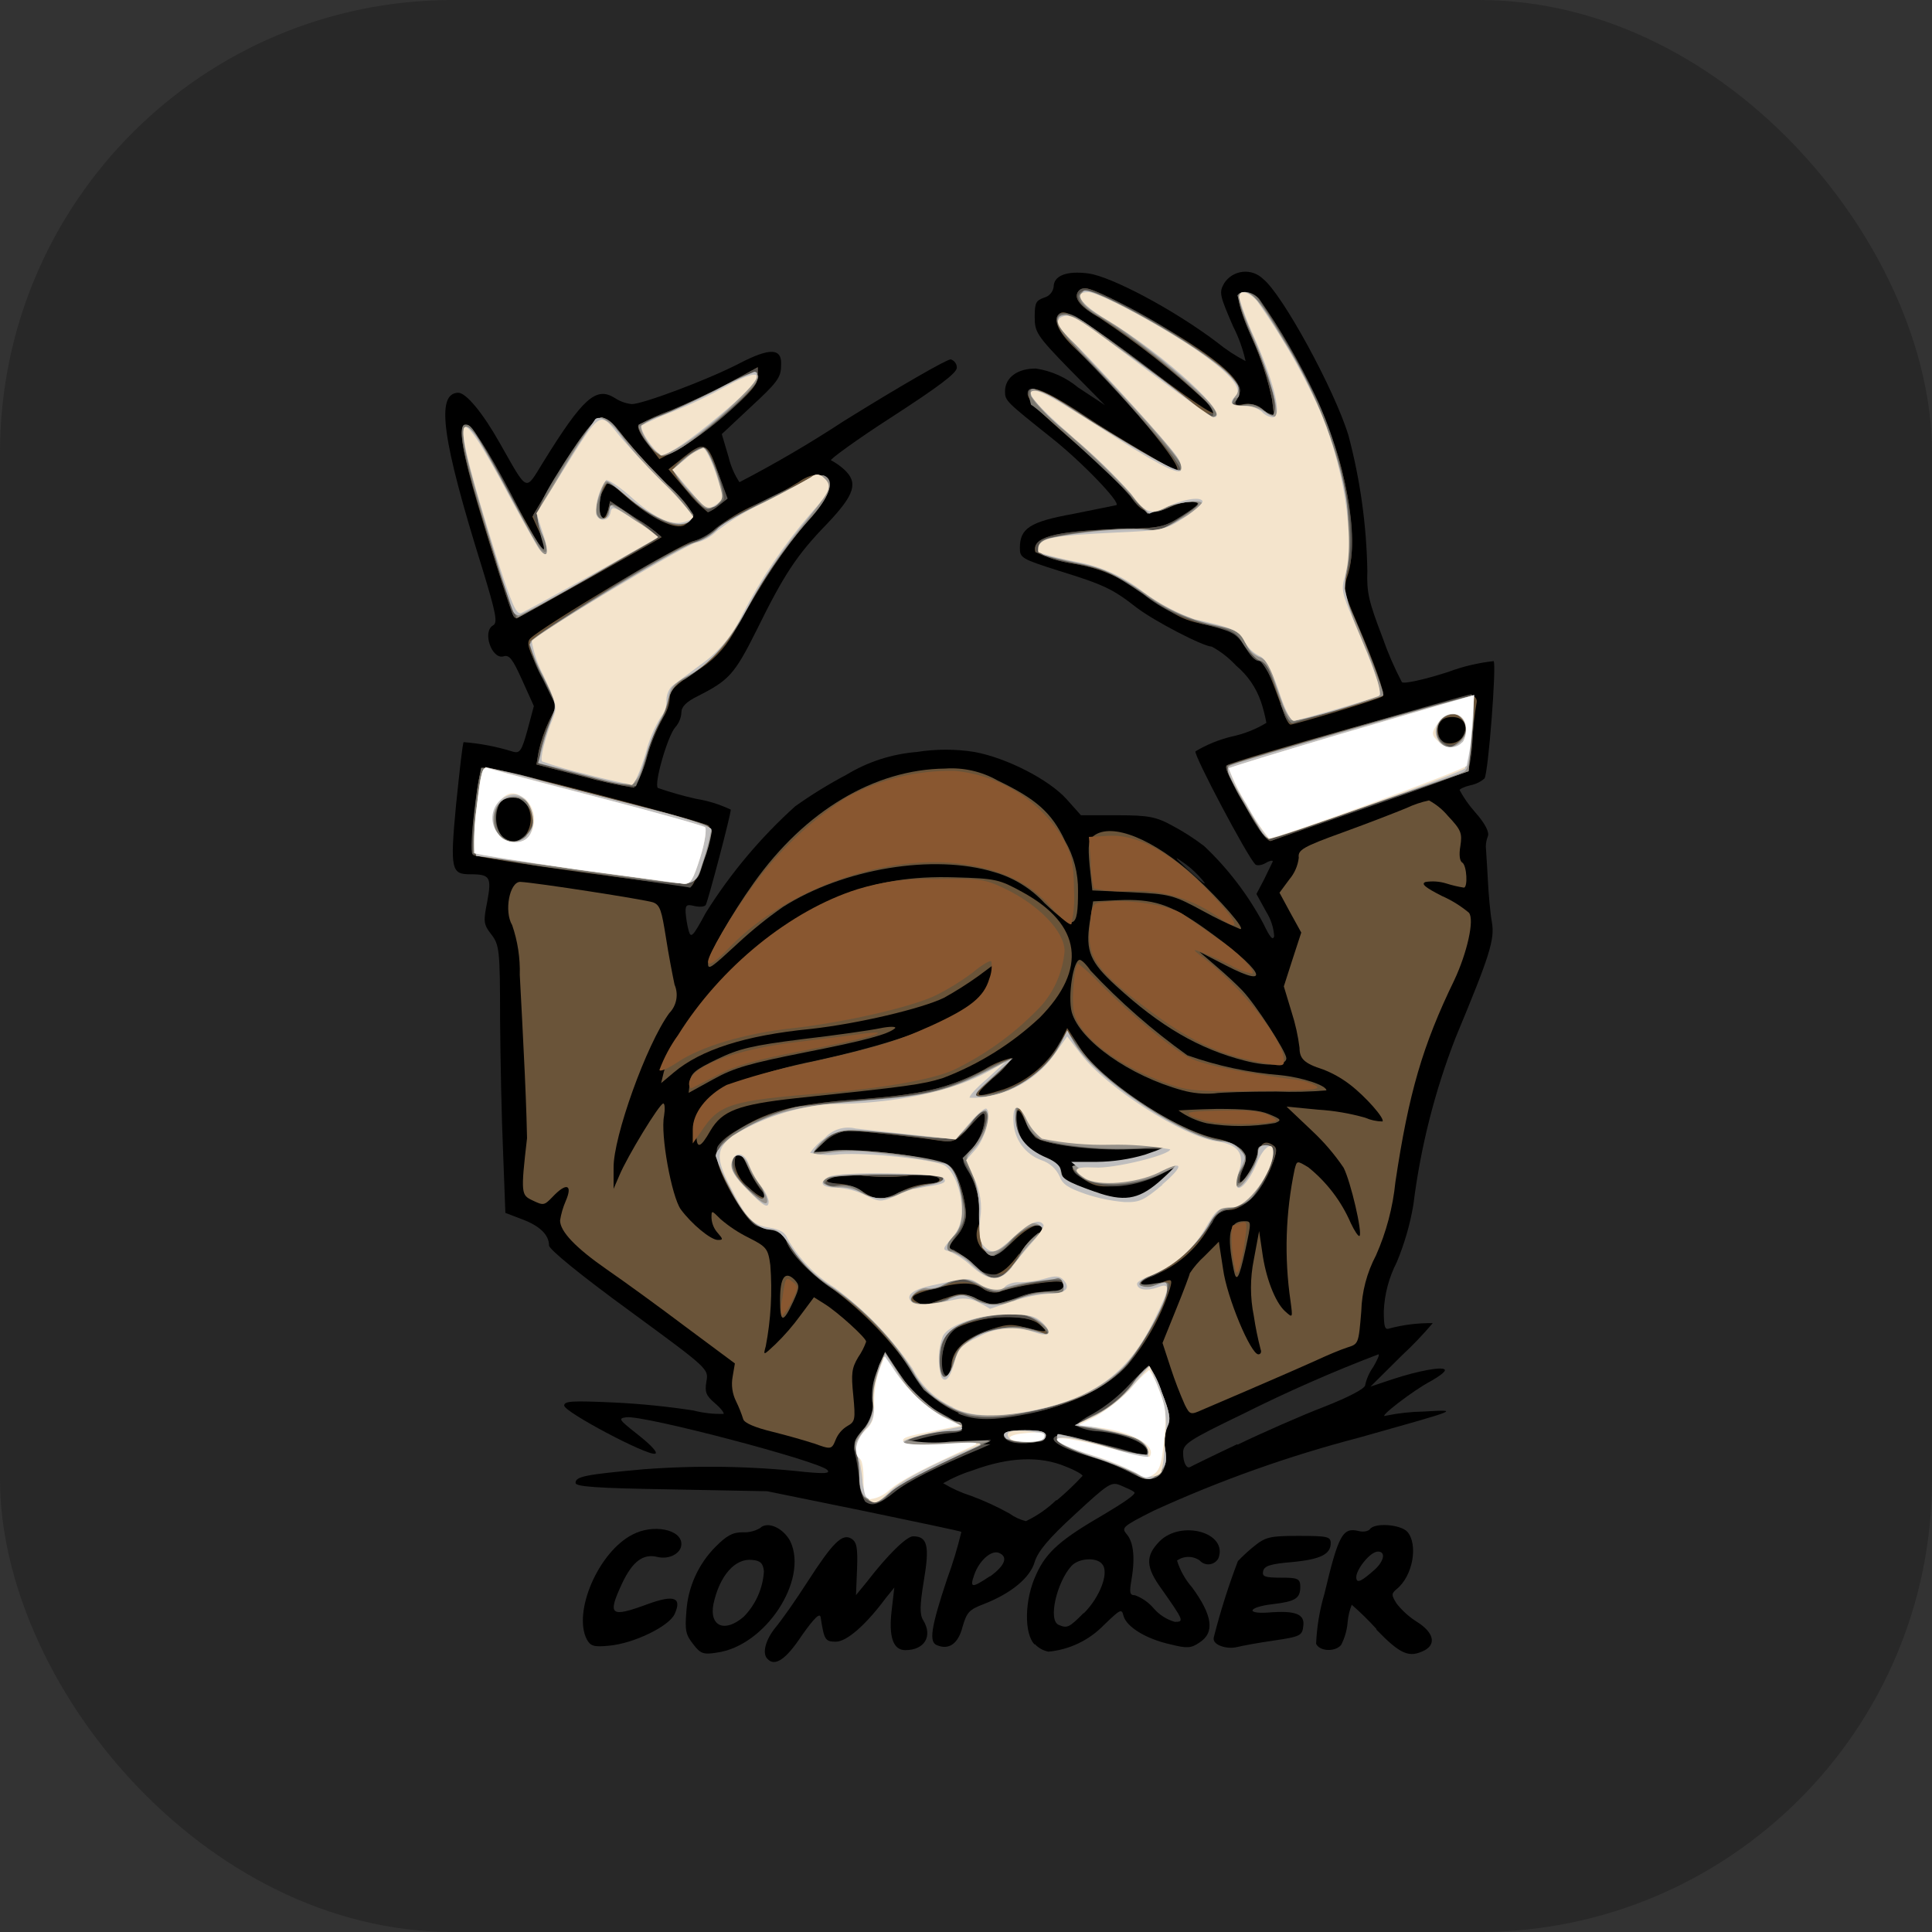 <svg width="256" height="256" viewBox="0 0 256 256" fill="none" xmlns="http://www.w3.org/2000/svg">
<rect x="0" y="0" width="256" height="256" fill="#333333" stroke="none"/>
<rect width="256" height="256" rx="60" fill="#282828"/>
<path d="M101.711 219.829C100.951 219.126 101.41 217.303 102.759 215.652C103.563 214.691 105.472 211.978 106.979 209.624C110.351 204.386 111.614 203.137 112.82 203.884C113.523 204.329 113.667 205.089 113.566 207.859L113.423 211.361L114.858 209.61C117.57 206.079 120.125 203.568 120.986 203.568C122.895 203.568 123.196 204.831 122.421 209.409C121.862 212.768 121.862 213.93 122.321 214.676C123.627 216.786 122.522 218.652 119.953 218.652C118.345 218.652 117.743 216.887 118.145 213.428L118.503 210.356L117.341 211.792C114.686 215.365 112.174 217.532 110.753 217.532C109.332 217.532 109.203 217.274 108.744 214.318C108.643 213.657 107.94 214.318 106.232 216.729C104.094 219.972 102.659 220.833 101.711 219.829Z" fill="black"/>
<path d="M91.852 217.863C90.847 216.6 90.746 215.997 90.947 213.557C91.149 210.311 92.527 207.25 94.822 204.946C96.258 203.511 97.033 203.037 98.382 203.037C99.189 203.082 99.991 202.893 100.692 202.492C101.711 201.487 103.821 202.492 104.725 204.242C107.137 209.381 101.41 218.121 94.966 218.982C93.215 219.269 92.813 219.126 91.852 217.863ZM98.54 214.232C100.13 212.616 101.083 210.481 101.223 208.218C101.123 207.156 100.764 206.783 99.659 206.697C97.406 206.453 95.353 208.763 94.535 212.538C93.961 215.495 96.028 216.399 98.54 214.232Z" fill="black"/>
<path d="M137.104 217.92C135.669 216.485 135.74 211.935 137.305 208.62C138.654 205.606 140.62 203.941 146.347 200.626C148.758 199.191 150.523 198.014 150.322 197.755C150.121 197.497 149.318 197.196 148.557 196.851C147.251 196.291 146.949 196.492 142.429 200.669C138.912 203.884 137.549 205.549 137.104 206.955C136.501 209.065 133.989 211.117 130.416 212.524C128.406 213.284 128.105 213.629 127.545 215.552C126.986 217.762 125.78 218.666 124.173 218.006C123.068 217.604 123.326 215.753 125.479 209.266C126.237 207.21 126.875 205.11 127.387 202.98C127.287 202.879 121.46 201.673 114.471 200.21L101.654 197.597L88.981 197.353C79.021 197.196 76.265 196.995 76.265 196.492C76.265 195.646 77.514 195.387 85.307 194.684C92.426 194.145 99.58 194.265 106.677 195.043C109.289 195.287 110.036 195.244 109.634 194.784C108.586 193.622 85.307 187.494 82.996 187.795C81.848 187.953 81.992 188.096 84.604 190.163C86.312 191.512 87.216 192.517 86.814 192.617C85.867 192.976 74.758 187.092 74.758 186.245C74.758 185.642 75.806 185.585 81.446 185.843C84.93 186.013 88.404 186.363 91.852 186.891C93.163 187.23 94.516 187.384 95.87 187.35C96.014 187.25 95.468 186.546 94.708 185.915C93.56 184.91 93.359 184.48 93.603 183.044C93.904 181.38 93.904 181.38 83.355 173.644C77.069 169.065 72.749 165.549 72.749 165.033C72.749 163.597 71.486 162.42 69.175 161.559L66.965 160.713L66.664 152.718C66.463 148.298 66.305 140.304 66.262 134.979C66.262 125.88 66.161 125.177 65.099 123.813C64.037 122.45 64.052 122.062 64.554 119.508C65.157 116.25 64.956 115.848 62.387 115.848C59.818 115.848 59.602 115.374 60.435 106.591C60.894 102.17 61.296 98.439 61.44 98.338C63.657 98.512 65.847 98.936 67.97 99.601C68.874 99.86 69.132 99.501 69.893 96.731L70.74 93.559L69.175 90.086C67.927 87.316 67.467 86.713 66.721 86.971C65.157 87.416 63.851 83.656 65.358 82.852C65.96 82.493 65.716 81.245 63.922 75.361C58.54 58.138 57.737 52.139 60.708 52.038C61.755 52.038 63.965 54.694 66.233 58.727C70.008 65.357 69.549 65.156 71.974 61.238C77.299 52.627 79.007 51.192 81.475 52.742C82.15 53.188 82.923 53.464 83.728 53.545C85.164 53.545 93.775 50.331 97.951 48.163C102.128 45.996 103.692 46.111 103.491 48.522C103.491 50.029 102.888 50.775 99.516 53.89L95.641 57.521L96.545 60.578C96.828 61.758 97.313 62.88 97.98 63.893C102.721 61.43 107.334 58.728 111.801 55.799C119.135 51.235 125.522 47.56 125.981 47.618C126.216 47.692 126.42 47.839 126.565 48.038C126.71 48.237 126.787 48.477 126.785 48.723C126.785 49.426 124.374 51.235 118.173 55.253C113.394 58.325 109.777 60.994 110.122 60.994C110.745 61.322 111.323 61.727 111.844 62.2C113.753 63.951 113.279 65.515 109.62 69.376C105.529 73.581 103.864 76.164 100.19 83.627C97.32 89.368 96.573 90.158 92.454 92.239C90.904 92.999 90.287 93.674 90.287 94.406C90.251 95.129 89.968 95.819 89.484 96.358C88.479 97.463 86.613 103.907 87.173 104.409C88.824 104.981 90.506 105.46 92.21 105.844C93.812 106.1 95.368 106.583 96.832 107.28C96.832 107.983 93.818 119.393 93.516 119.91C93.359 120.153 92.713 120.211 92.01 120.053C91.005 119.795 90.804 119.91 90.847 120.914C90.912 121.728 91.047 122.534 91.249 123.325C91.55 124.373 91.809 124.129 93.516 120.957C96.794 115.723 100.784 110.969 105.371 106.835C107.539 105.294 109.807 103.899 112.16 102.658C114.982 100.942 118.167 99.91 121.46 99.644C124.008 99.237 126.605 99.237 129.153 99.644C133.458 100.448 138.998 103.318 141.309 105.873L143.232 108.026H148.055C152.217 108.026 153.221 108.227 155.446 109.461C156.887 110.235 158.265 111.123 159.565 112.116C162.711 115.094 165.357 118.559 167.401 122.378C168.262 124.186 168.664 124.689 168.836 124.043C168.758 122.901 168.398 121.797 167.789 120.828L166.483 118.46L167.487 116.551C168.033 115.446 168.535 114.384 168.635 114.183C168.736 113.982 168.334 113.982 167.731 114.341C167.128 114.7 166.425 114.743 166.296 114.484C165.248 113.437 158.201 100.132 158.402 99.558C159.902 98.664 161.528 98.001 163.225 97.592C164.842 97.252 166.39 96.641 167.803 95.784C167.631 94.85 167.396 93.93 167.1 93.028C166.462 91.141 165.314 89.467 163.784 88.191C162.855 87.186 161.77 86.338 160.57 85.68C159.464 85.68 152.977 82.321 150.609 80.513C147.452 78.044 146.304 77.485 140.304 75.633C135.382 74.069 135.138 73.925 135.138 72.619C135.138 70.007 136.444 69.146 142.17 68.098C145.041 67.539 147.653 66.979 147.911 66.936C148.614 66.677 143.347 61.195 139.3 57.995C133.315 53.215 133.171 53.115 133.171 51.852C133.171 50 134.879 48.795 137.29 48.838C139.334 49.15 141.255 50.014 142.845 51.335L146.418 53.689L141.711 48.924C137.348 44.446 137.104 43.987 137.104 42.006C137.104 40.026 137.305 39.839 138.353 39.437C138.681 39.349 138.977 39.166 139.201 38.911C139.426 38.656 139.57 38.339 139.615 38.002C139.615 36.567 141.266 35.835 144.237 36.237C147.208 36.639 155.446 40.959 161.23 45.336C162.415 46.3 163.694 47.141 165.047 47.848C164.691 46.243 164.131 44.69 163.383 43.226C161.617 39.136 161.502 38.763 162.22 37.514C162.491 37.1 162.849 36.752 163.271 36.493C163.692 36.235 164.165 36.073 164.657 36.02C165.148 35.966 165.645 36.022 166.112 36.184C166.579 36.345 167.005 36.609 167.358 36.954C169.913 38.964 176.802 51.579 178.668 57.664C180.234 63.539 181.077 69.583 181.179 75.662C181.079 78.532 181.38 79.738 183.188 84.46C183.896 86.497 184.755 88.478 185.758 90.387C186.002 90.645 188.628 90.086 191.886 89.038C193.827 88.31 195.852 87.827 197.914 87.603C198.316 88.062 197.211 102.343 196.708 103.146C196.177 103.607 195.533 103.919 194.842 104.05C193.996 104.251 193.407 104.553 193.407 104.696C193.964 105.727 194.639 106.69 195.416 107.567C196.852 109.174 197.383 110.337 197.139 110.839C196.976 111.255 196.888 111.698 196.88 112.145C196.88 112.446 197.038 114.355 197.139 116.451C197.239 118.546 197.483 121.129 197.684 122.191C198.086 124.502 197.383 126.655 192.905 137.419C190.116 144.563 188.226 152.026 187.279 159.636C186.836 162.257 186.094 164.819 185.069 167.271C184.04 169.271 183.458 171.469 183.361 173.716C183.361 175.825 183.504 176.27 184.107 176.026C185.98 175.532 187.911 175.295 189.848 175.323C188.56 176.837 187.185 178.275 185.729 179.629L181.595 183.733L184.466 182.772C187.939 181.624 191.455 180.963 191.455 181.566C191.455 181.825 190.609 182.427 189.604 183.001C187.336 184.164 182.256 188.082 183.662 187.58C185.321 187.244 187.007 187.061 188.7 187.034C193.422 186.776 193.622 186.676 180.088 190.493C170.759 192.922 161.659 196.159 152.891 200.166C148.586 202.334 148.586 202.434 149.332 203.338C150.078 204.243 150.48 206.051 149.935 209.266C149.633 211.031 149.676 211.376 150.38 211.376C151.357 211.734 152.223 212.343 152.891 213.141C153.627 213.981 154.588 214.594 155.661 214.906C156.924 214.906 156.867 214.748 153.953 210.6C151.786 207.644 151.743 206.18 153.652 204.228C156.522 201.358 162.751 203.066 161.445 206.481C161.33 206.696 161.165 206.88 160.963 207.018C160.762 207.155 160.531 207.243 160.289 207.272C160.047 207.302 159.801 207.273 159.573 207.188C159.345 207.102 159.14 206.964 158.976 206.783C158.537 206.467 158.01 206.298 157.47 206.298C156.929 206.298 156.402 206.467 155.963 206.783C156.374 208.102 157.059 209.319 157.972 210.357C160.684 214.074 160.986 216.341 158.933 217.647C157.828 218.394 157.326 218.451 155.116 217.891C151.887 217.188 149.274 215.581 148.873 214.117C148.629 213.112 148.471 213.213 146.261 215.337C144.313 217.345 141.712 218.592 138.927 218.853C138.232 218.72 137.598 218.367 137.118 217.848L137.104 217.92ZM143.634 213.744C145.744 211.634 147.007 208.362 146.045 207.256C145.299 206.295 142.931 206.453 141.969 207.5C140.017 209.668 138.855 214.676 140.261 215.294C141.41 215.796 141.668 215.667 143.577 213.744H143.634ZM131.22 208.864C133.186 207.429 133.631 206.252 132.325 205.749C131.32 205.391 129.756 206.797 129.11 208.62C128.464 210.443 128.751 210.471 131.162 208.864H131.22ZM140.017 198.817C141.223 197.809 142.364 196.726 143.433 195.574C143.534 195.43 142.515 194.828 141.209 194.325C137.793 192.89 133.674 193.062 128.894 194.828C127.529 195.25 126.215 195.823 124.976 196.535C126.132 197.232 127.365 197.79 128.65 198.2C130.416 198.852 132.129 199.639 133.774 200.554C134.424 201.027 135.16 201.368 135.941 201.559C137.427 200.848 138.789 199.903 139.974 198.76L140.017 198.817ZM163.985 191.426C167.315 189.819 172.439 187.565 175.467 186.403C178.682 185.14 180.892 183.992 180.892 183.532C181.079 182.681 181.436 181.876 181.94 181.164C182.5 180.217 182.844 179.456 182.643 179.456C176.535 181.786 170.547 184.421 164.703 187.35C157.412 190.866 156.766 191.326 156.766 192.531C156.766 193.737 157.211 194.684 157.713 194.383C157.757 194.34 160.613 192.933 163.928 191.369L163.985 191.426ZM158.862 116.077C158.127 115.29 157.298 114.596 156.393 114.011C155.546 113.408 155.848 113.81 157.154 115.015C159.608 117.283 160.369 117.728 158.862 116.077ZM182.428 215.896C181.391 214.743 180.284 213.655 179.112 212.638C178.821 213.379 178.637 214.157 178.567 214.949C178.483 216.001 178.19 217.026 177.706 217.963C176.902 218.925 174.836 218.824 174.391 217.805C174.486 215.558 174.857 213.331 175.496 211.175C177.362 203.338 177.907 202.334 180.074 202.879C180.677 203.037 181.323 202.879 181.509 202.635C182.112 201.731 185.585 201.975 186.489 202.98C187.925 204.644 187.236 208.821 185.054 210.572C184.351 211.175 184.351 211.332 185.054 212.481C185.829 213.457 186.766 214.292 187.824 214.949C189.934 216.298 190.336 217.82 188.786 218.666C186.719 219.728 185.571 219.226 182.342 215.896H182.428ZM182.184 207.96C183.432 206.797 183.619 205.592 182.586 205.592C181.552 205.592 179.715 207.96 179.715 208.964C179.715 209.969 180.476 209.467 182.184 207.96Z" fill="black"/>
<path d="M161.775 218.107C160.971 217.805 160.67 217.36 160.871 216.801C161.735 213.428 162.79 210.108 164.028 206.855C164.677 206.176 165.367 205.539 166.095 204.946C167.659 203.683 168.162 203.511 172.022 203.511C175.883 203.511 176.328 203.611 176.328 204.472C176.328 205.907 175.065 206.625 171.19 206.984C168.32 207.228 167.53 207.486 167.372 208.189C167.214 208.893 167.573 209.05 169.74 209.05C171.908 209.05 172.295 209.151 172.295 210.256C172.295 211.806 171.649 212.208 168.578 212.567C165.507 212.925 164.918 213.873 168.033 213.672C171.649 213.37 172.898 213.873 172.697 215.423C172.553 216.729 172.353 216.858 168.736 217.389C166.626 217.69 164.516 218.092 163.957 218.236C163.232 218.407 162.474 218.362 161.775 218.107ZM77.772 217.26C75.863 213.643 79.279 205.649 83.814 203.338C86.527 201.903 90.287 202.635 90.287 204.587C90.287 205.85 88.637 206.697 87.072 206.295C85.221 205.85 83.814 206.898 82.451 209.768C80.442 214.074 80.844 214.389 85.867 212.538C89.34 211.275 90.402 211.677 89.383 213.887C88.637 215.495 84.015 217.762 80.7 218.064C78.676 218.264 78.26 218.107 77.772 217.26Z" fill="black"/>
<path d="M107.84 191.268C106.835 190.924 104.367 190.221 102.358 189.718C100.047 189.159 98.64 188.556 98.483 188.054C98.227 187.242 97.91 186.45 97.535 185.685C97.034 184.678 96.873 183.535 97.076 182.428L97.377 180.662L90.948 175.883C87.431 173.228 82.652 169.755 80.399 168.205C76.265 165.334 74.213 163.167 74.213 161.717C74.352 160.833 74.603 159.97 74.959 159.148C75.921 156.938 75.06 156.637 73.208 158.603C72.103 159.751 72.003 159.751 70.539 159.048C69.075 158.345 68.975 158.201 69.836 150.81C69.836 150.408 69.735 146.504 69.534 142.199C69.333 137.893 69.032 132.052 68.874 129.181C68.937 126.943 68.597 124.711 67.869 122.594C66.764 120.742 67.525 116.853 68.931 116.853C71.041 116.953 85.566 119.221 86.527 119.565C87.489 119.91 87.675 120.728 88.235 124.201C88.579 126.454 89.139 129.325 89.383 130.473C89.654 131.101 89.732 131.795 89.606 132.467C89.481 133.14 89.159 133.759 88.68 134.248C85.666 138.367 81.246 150.681 81.303 154.757V157.527L82.064 155.761C83.111 153.25 87.388 146.217 87.891 146.217C88.092 146.217 88.135 146.964 87.991 147.868C87.489 150.336 88.996 158.531 90.201 160.239C91.636 162.191 94.177 164.301 95.124 164.301C95.827 164.301 95.827 164.2 95.124 163.397C94.618 162.845 94.319 162.135 94.277 161.387C94.277 160.34 94.277 160.34 95.483 161.545C96.614 162.517 97.862 163.341 99.2 163.999C101.568 165.205 101.769 165.435 102.071 167.631C102.349 171.225 102.147 174.84 101.468 178.38C101.123 179.643 101.123 179.643 102.731 178.136C103.96 176.944 105.084 175.648 106.089 174.261L107.854 171.893L109.29 172.797C110.998 173.859 114.772 177.275 114.772 177.777C114.512 178.511 114.155 179.206 113.71 179.844C112.863 181.279 112.763 181.997 113.064 184.91C113.366 188.082 113.308 188.384 112.304 188.943C111.598 189.358 111.048 189.994 110.739 190.752C110.194 192.101 110.136 192.101 107.682 191.197L107.84 191.268Z" fill="#6A5439"/>
<path d="M127.057 187.207C124.511 186.175 122.387 184.314 121.03 181.925C118.077 177.612 114.425 173.824 110.222 170.716C107.352 168.75 104.697 166.037 104.195 164.43C104.055 164.073 103.83 163.756 103.54 163.506C103.25 163.256 102.903 163.08 102.53 162.995C101.727 162.83 100.936 162.614 100.162 162.349C98.913 161.847 95.497 156.163 95.095 153.895C94.737 151.944 95.239 151.14 98.21 149.432C102.085 147.121 105.386 146.318 113.236 145.715C122.336 145.012 125.55 144.28 130.373 141.739C131.52 141.012 132.781 140.483 134.104 140.175C133.393 141.206 132.526 142.121 131.535 142.887C128.765 145.413 128.966 145.614 133.042 144.323C136.334 143.156 139.062 140.787 140.678 137.692L141.41 136.228L143.074 138.797C145.945 143.218 155.589 149.647 161.115 150.853C162.326 151.05 163.47 151.543 164.445 152.288C165.191 153.135 165.248 153.494 164.689 154.8C164.405 155.359 164.267 155.981 164.287 156.608C164.646 156.967 166.253 154.398 166.655 152.891C167.057 151.384 167.66 151.082 168.664 151.728C169.267 152.13 169.267 152.532 168.463 154.599C167.258 157.727 164.746 160.34 162.823 160.34C161.675 160.34 161.172 160.799 160.067 162.851C158.412 165.629 155.891 167.787 152.891 168.994C151.14 169.597 150.581 170.429 151.887 170.429C152.593 170.344 153.287 170.175 153.953 169.927C155.259 169.424 155.389 169.468 155.015 170.774C153.828 174.455 151.931 177.868 149.432 180.82C146.763 183.834 141.941 186.188 136.358 187.25C131.535 188.211 129.325 188.154 127.057 187.25V187.207ZM126.053 181.164C126.053 179.155 127.488 177.548 130.531 176.443C133.2 175.438 133.903 175.381 135.812 175.883C138.826 176.644 139.07 176.601 137.664 175.438C136.257 174.275 131.923 174.132 128.32 175.338C126.11 176.084 125.708 176.443 125.149 178.208C124.445 180.26 124.747 182.729 125.55 182.227C125.691 182.101 125.803 181.946 125.877 181.772C125.952 181.598 125.987 181.411 125.981 181.222L126.053 181.164ZM125.149 172.065C127.416 171.262 127.617 171.262 129.569 172.166C131.521 173.07 131.679 173.07 134.851 171.965C136.242 171.377 137.748 171.108 139.257 171.175C140.563 171.477 141.51 170.716 140.692 169.912C140.29 169.511 134.32 170.415 132.353 171.218C131.977 171.292 131.59 171.285 131.216 171.198C130.843 171.112 130.492 170.947 130.186 170.716C128.837 169.812 127.072 169.869 123.312 170.874C120.943 171.52 120.441 171.879 121.446 172.481C122.45 173.084 122.364 173.07 125.077 172.065H125.149ZM135.109 166.138C135.779 165.076 136.629 164.138 137.621 163.368C137.688 163.372 137.755 163.362 137.818 163.338C137.881 163.314 137.938 163.278 137.985 163.23C138.033 163.183 138.07 163.125 138.093 163.063C138.117 163 138.127 162.933 138.123 162.866C138.123 161.717 136.257 162.521 134.305 164.43C132.64 166.037 131.937 166.439 131.076 166.138C130.74 165.991 130.436 165.78 130.182 165.516C129.928 165.252 129.729 164.94 129.596 164.599C129.462 164.257 129.398 163.893 129.405 163.527C129.413 163.16 129.493 162.799 129.641 162.464C130.244 160.914 129.641 157.498 128.478 155.388C127.531 153.723 127.531 153.666 128.478 152.618C129.662 151.442 130.381 149.877 130.502 148.212C130.502 147.15 130.301 147.25 128.493 149.26C126.684 151.269 126.383 151.427 124.374 151.126C120.656 150.566 113.724 149.819 112.318 149.819C111.183 149.969 110.124 150.471 109.29 151.255L107.682 152.69L111.457 152.518C115.877 152.216 124.833 153.58 126.038 154.685C126.943 155.489 127.99 158.99 127.99 161.115C127.849 162.122 127.415 163.065 126.742 163.827C125.536 165.262 125.536 165.392 126.383 165.65C127.26 166.129 128.058 166.738 128.751 167.458C131.004 169.74 132.569 169.453 135.037 166.138H135.109ZM100.664 157.44C100.044 156.576 99.52 155.647 99.1 154.67C98.195 152.46 97.349 152.259 97.349 154.226C97.533 155.466 98.198 156.585 99.2 157.34C101.051 159.105 102.214 159.148 100.65 157.44H100.664ZM153.336 157.039C154.374 156.298 155.335 155.457 156.207 154.527C155.375 154.752 154.578 155.09 153.839 155.532C152.125 156.34 150.294 156.868 148.413 157.096C145.902 157.34 145.141 157.24 143.792 156.393C142.873 155.79 142.127 155.13 142.127 154.871C142.127 154.613 143.562 154.427 145.299 154.427C148.055 154.427 153.279 153.264 154.298 152.36C154.542 152.159 152.576 152.116 149.992 152.216C145.012 152.417 138.324 151.657 137.176 150.709C136.586 149.993 136.103 149.195 135.74 148.341C134.894 146.289 134.305 146.992 134.793 149.504C135.02 150.53 135.524 151.474 136.25 152.233C136.977 152.992 137.897 153.537 138.912 153.809C139.86 154.068 140.348 154.57 140.52 155.245C140.721 156.407 142.931 157.857 144.538 157.857C145.053 157.853 145.556 158.014 145.974 158.316C147.14 158.969 148.454 159.315 149.791 159.321C151.137 158.815 152.367 158.044 153.408 157.053L153.336 157.039ZM119.465 157.842C120.564 157.291 121.757 156.95 122.981 156.838C124.646 156.838 125.048 156.091 123.584 155.733C122.413 155.601 121.23 155.634 120.068 155.833C118.345 155.991 116.61 155.991 114.887 155.833C112.016 155.489 110.065 155.689 109.605 156.393C109.462 156.637 110.108 156.838 111.041 156.838C112.165 156.903 113.255 157.248 114.212 157.842C116.078 159.105 117.011 159.105 119.451 157.842H119.465Z" fill="#6A5439"/>
<path d="M156.996 186.145C156.298 184.569 155.681 182.96 155.144 181.323L154.039 177.95L155.848 173.472C156.852 171.018 157.656 168.851 157.656 168.707C158.208 167.872 158.864 167.11 159.608 166.439L161.502 164.531L162.062 168.147C162.565 171.922 165.736 179.457 166.741 179.457C167.042 179.457 167.186 179.155 167.042 178.811C166.662 177.35 166.36 175.87 166.138 174.376C165.636 171.909 165.636 169.366 166.138 166.899L166.841 163.124L167.243 165.837C167.688 169.252 168.951 172.525 170.257 173.73C171.305 174.677 171.305 174.677 171.004 172.424C170.153 166.606 170.338 160.683 171.549 154.929C171.85 153.766 171.85 153.766 173.357 154.671C175.806 156.64 177.738 159.177 178.983 162.062C179.486 163.124 179.988 163.87 180.146 163.77C180.548 163.325 178.983 156.594 178.036 154.728C176.831 152.95 175.43 151.314 173.86 149.848L170.473 146.633L174.635 147.035C176.748 147.165 178.841 147.521 180.878 148.097C181.607 148.418 182.392 148.589 183.188 148.6C183.533 148.241 180.978 145.327 178.883 143.72C177.798 142.884 176.6 142.207 175.324 141.711C172.798 140.907 172.195 140.275 172.195 138.84C171.993 137.237 171.642 135.656 171.147 134.118L170.114 130.703L171.262 127.129L172.424 123.57L170.975 120.943L169.54 118.288L170.846 116.523C171.536 115.71 171.971 114.711 172.094 113.652C171.951 112.633 172.597 112.217 177.979 110.28C181.294 109.074 185.069 107.61 186.375 107.065C187.323 106.616 188.32 106.279 189.346 106.06C190.305 106.579 191.158 107.275 191.857 108.112C193.608 109.978 193.766 110.38 193.508 112.088C193.307 113.25 193.407 114.097 193.766 114.298C194.369 114.7 194.512 117.614 193.967 117.614C193.184 117.491 192.412 117.308 191.656 117.068C190.76 116.79 189.813 116.721 188.886 116.867C188.24 117.111 188.886 117.614 191.053 118.719C192.349 119.287 193.557 120.036 194.641 120.943C195.402 121.847 194.397 126.282 192.69 129.899C188.513 138.51 186.662 144.825 184.896 156.637C184.559 159.986 183.692 163.261 182.327 166.339C181.116 168.635 180.448 171.178 180.375 173.773C180.017 178.079 180.017 178.079 178.51 178.553C177.706 178.811 175.898 179.557 174.491 180.217C172.381 181.165 168.607 182.829 159.307 186.805C157.757 187.508 157.656 187.451 156.996 186.145ZM103.362 172.223C103.362 169.252 104.022 168.348 105.271 169.554C105.974 170.314 105.974 170.558 105.127 172.424C103.764 175.381 103.362 175.338 103.362 172.223Z" fill="#6A5439"/>
<path d="M163.483 168.305C162.522 163.583 162.88 161.818 164.789 161.818C165.851 161.818 165.851 161.718 164.99 165.751C164.186 169.41 163.828 170.013 163.483 168.305ZM92.268 150.15C92.268 147.696 94.335 145.083 97.406 143.562C100.89 142.278 104.47 141.271 108.113 140.548C123.383 137.233 131.98 133.013 131.98 128.837V127.588L129.626 129.339C128.17 130.381 126.656 131.339 125.091 132.21C122.135 133.645 113.739 135.64 107.409 136.343C98.712 137.19 92.871 139.099 89.311 142.084L87.603 143.519L87.948 142.084C88.551 139.572 94.536 131.076 97.607 128.263C107.553 119.121 115.289 115.906 126.455 116.25C131.98 116.408 132.382 116.508 135.497 118.216C143.347 122.522 144.108 128.421 137.764 134.85C134.051 138.321 129.698 141.037 124.948 142.845C122.235 143.691 120.427 143.95 105.501 145.514C97.808 146.361 95.698 147.165 94.134 149.82C92.77 152.216 92.268 152.317 92.268 150.15ZM159.909 148.844C158.555 148.529 157.277 147.948 156.149 147.136C156.149 147.136 158.46 146.992 161.273 146.935C164.947 146.935 166.899 147.093 168.162 147.638C169.769 148.298 169.87 148.442 168.966 148.801C165.971 149.322 162.909 149.336 159.909 148.844Z" fill="#6A5439"/>
<path d="M156.695 144.481C149.662 142.557 143.074 137.893 142.012 134.118C141.467 132.009 142.213 127.186 143.074 127.186C143.333 127.186 143.979 127.832 144.51 128.621C148.403 132.77 152.696 136.525 157.326 139.83C161.323 141.244 165.486 142.132 169.712 142.471C172.582 142.773 175.754 143.82 175.754 144.481C173.545 144.671 171.325 144.723 169.109 144.638C165.449 144.638 161.775 144.739 160.914 144.882C159.495 144.994 158.067 144.858 156.695 144.481ZM91.407 143.419C91.507 142.213 92.11 141.754 95.024 140.347C97.937 138.941 99.645 138.539 106.333 137.692C110.639 137.19 115.274 136.53 116.58 136.257C117.887 135.984 118.848 135.998 118.59 136.257C117.643 137.061 114.729 137.864 106.534 139.472C99.358 140.907 97.277 141.481 94.564 142.988L91.249 144.811L91.407 143.419Z" fill="#6A5439"/>
<path d="M164.947 140.548C158.862 138.998 153.738 135.984 147.897 130.645C144.438 127.488 143.835 126.024 144.381 122.306L144.84 119.436L148.098 119.278C152.777 119.077 155.044 119.78 159.579 122.995C167.272 128.478 168.88 131.248 162.45 127.932L158.934 126.124L161.201 128.076C162.45 129.138 163.957 130.545 164.617 131.248C166.382 133.099 170.358 139.242 170.444 140.189C170.53 141.136 168.306 141.409 164.947 140.548ZM93.818 127.688C93.818 126.583 96.875 121.201 99.889 116.982C106.678 107.423 115.877 101.941 125.235 101.84C127.649 101.672 130.059 102.216 132.167 103.405C137.19 105.816 139.343 107.624 141.108 111.399C142.281 113.425 142.882 115.732 142.845 118.073C142.845 123.196 142.343 123.354 138.424 119.68C136.616 117.718 134.302 116.293 131.736 115.561C123.742 113.107 111.787 115.059 103.735 120.182C101.652 121.638 99.672 123.235 97.808 124.962C94.263 128.234 93.818 128.593 93.818 127.688Z" fill="#6A5439"/>
<path d="M159.565 120.8C155.389 118.532 155.044 118.489 149.963 118.231L144.739 117.987L144.38 114.671C144.136 111.901 144.237 111.241 144.94 110.739C147.351 108.93 152.92 111.198 158.402 116.221C161.718 119.293 165.091 123.153 164.344 123.11C162.71 122.427 161.115 121.656 159.565 120.8ZM77.026 115.575C69.29 114.513 62.803 113.466 62.674 113.265C62.509 111.282 62.591 109.286 62.918 107.323C63.32 103.161 63.679 101.797 64.224 101.697C65.186 101.496 93.387 108.873 93.933 109.433C94.478 109.992 92.225 117.283 91.579 117.427C91.249 117.484 84.719 116.637 77.026 115.575ZM69.434 110.897C69.972 110.276 70.285 109.493 70.324 108.673C70.363 107.853 70.125 107.044 69.649 106.376C69.426 106.12 69.148 105.918 68.837 105.785C68.526 105.651 68.188 105.588 67.849 105.602C67.511 105.616 67.179 105.705 66.88 105.864C66.58 106.023 66.32 106.247 66.118 106.519C65.743 107.188 65.572 107.952 65.626 108.717C65.679 109.482 65.955 110.215 66.42 110.825C67.424 111.801 68.214 111.801 69.434 110.897ZM165.808 108.227C162.938 103.204 162.134 101.64 162.593 101.396C163.741 100.692 194.613 91.995 195.158 92.196C195.339 92.258 195.49 92.385 195.582 92.552C195.675 92.719 195.703 92.914 195.661 93.1C195.394 94.648 195.211 96.21 195.115 97.779C195.082 99.237 194.86 100.684 194.455 102.084C194.254 102.3 188.485 104.409 181.538 106.821C174.592 109.232 168.679 111.342 168.363 111.442C168.047 111.542 166.899 110.136 165.808 108.227ZM193.852 97.578C194.613 96.143 193.953 95.009 192.417 95.009C190.881 95.009 190.207 96.071 190.666 97.578C190.982 98.826 193.077 98.826 193.838 97.578H193.852ZM77.327 102.902L71.084 101.295L71.386 99.53C71.676 98.198 72.114 96.903 72.692 95.669L73.696 93.602L71.701 89.368C69.936 85.953 69.735 85.149 70.266 84.603C71.816 83.039 90.359 71.931 91.924 71.687C93.014 71.435 94.01 70.878 94.794 70.079C96.42 68.778 98.21 67.697 100.119 66.864C102.104 66.004 104.023 64.996 105.859 63.85C107.869 62.415 109.577 62.688 109.778 64.396C109.878 65.4 109.232 66.563 106.907 69.175C104.137 72.347 101.425 76.351 97.148 83.958C95.965 86.041 94.252 87.775 92.182 88.981C89.455 90.789 88.752 91.493 88.752 92.497C88.674 93.39 88.383 94.251 87.905 95.009C86.988 96.663 86.261 98.416 85.738 100.233C85.376 101.692 84.79 103.087 84.001 104.366C81.752 104 79.524 103.511 77.327 102.902ZM170.272 94.908C168.105 88.88 167.502 87.474 166.899 87.474C166.296 87.474 165.65 86.613 164.99 85.565C163.885 83.8 163.426 83.556 160.57 82.953C156.652 82.149 156.393 81.992 151.269 78.518C148.638 76.511 145.543 75.198 142.271 74.701C140.514 74.418 138.805 73.896 137.19 73.151C136.645 71.242 139.702 70.381 147.997 70.122C153.982 69.979 154.283 69.878 156.795 68.271C158.905 66.907 159.206 66.563 158.23 66.463C157.243 66.468 156.266 66.673 155.36 67.065C152.389 68.314 151.384 68.113 149.834 65.802C147.686 63.36 145.349 61.09 142.845 59.014C136.616 53.646 135.669 52.483 136.358 51.737C137.047 50.991 139.773 52.441 144.05 55.297C147.021 57.306 155.532 62.343 155.862 62.343C157.297 62.343 148.686 52.039 142.486 46.197C140.132 43.987 139.372 42.179 140.534 41.475C141.338 40.973 143.907 42.581 152.188 48.809C159.981 54.694 162.751 56.301 159.838 53.244C155.441 49.162 150.718 45.447 145.715 42.136C143.204 40.7 142.242 39.567 142.845 38.662C142.966 38.514 143.119 38.395 143.294 38.316C143.468 38.236 143.658 38.197 143.849 38.203C145.112 38.203 153.193 42.509 158.029 45.695C162.866 48.881 164.918 51.134 164.1 52.34C163.282 53.546 163.598 53.847 164.818 53.546C165.286 53.468 165.765 53.5 166.219 53.639C166.672 53.779 167.087 54.022 167.43 54.349L168.865 55.498L168.564 52.943C167.975 50.194 167.1 47.515 165.952 44.949C163.627 39.567 163.584 38.404 165.492 38.806C167.803 39.222 175.539 53.79 177.563 61.339C179.17 67.367 179.572 72.892 178.668 75.906C177.964 78.116 178.007 78.274 179.773 82.451C182.184 88.019 183.533 91.894 183.232 92.253C182.93 92.612 171.549 96.013 171.018 96.013C170.817 96.013 170.516 95.511 170.272 94.908ZM68.027 81.59C67.625 80.886 64.21 70.108 62.645 64.554C61.038 58.712 60.794 56.359 61.798 56.359C62.545 56.359 64.109 58.87 68.171 66.405C69.893 69.562 71.501 72.39 71.744 72.691C72.505 73.438 72.304 72.132 71.343 70.223L70.539 68.457L72.706 64.798C76.624 58.153 78.734 55.34 79.739 55.34C80.298 55.34 81.604 56.502 82.91 58.21C84.664 60.316 86.522 62.333 88.479 64.252C91.909 67.467 92.354 68.558 90.704 69.577C89.541 70.28 86.269 68.716 83.011 65.86L80.6 63.75L79.939 64.956C79.136 66.391 79.035 68.17 79.739 68.615C79.997 68.773 80.341 68.371 80.542 67.668L80.844 66.405L84.317 68.716C85.515 69.427 86.639 70.253 87.675 71.184C87.374 71.443 68.63 81.948 68.429 81.948C68.341 81.92 68.259 81.874 68.19 81.812C68.121 81.75 68.065 81.674 68.027 81.59ZM91.005 65.056L88.579 62.186L90.087 60.98C93.416 58.267 93.718 58.368 95.325 63.147L96.33 66.104L95.225 66.965C94.796 67.338 94.311 67.643 93.789 67.869C92.755 67.043 91.82 66.099 91.005 65.056ZM85.781 58.77C84.877 57.607 84.346 56.559 84.633 56.301C85.982 55.545 87.393 54.906 88.852 54.392C90.904 53.546 94.378 51.938 96.545 50.776L100.406 48.666V49.972C100.406 50.934 99.401 52.082 96.287 54.794C94.262 56.605 92.071 58.219 89.742 59.617L87.374 60.837L85.781 58.77Z" fill="#6A5439"/>
<path d="M114.629 198.961C114.091 198.012 113.814 196.937 113.825 195.847C113.707 194.643 113.505 193.449 113.222 192.273C112.964 191.728 113.366 190.838 114.37 189.718C114.881 189.303 115.268 188.755 115.491 188.136C115.713 187.516 115.763 186.848 115.633 186.202C115.332 184.437 116.379 180.26 117.183 180.117C117.442 180.117 118.489 181.265 119.551 182.829C120.808 184.708 122.496 186.258 124.474 187.35C125.592 187.875 126.612 188.589 127.488 189.46C127.488 189.661 126.885 189.819 126.139 189.862C124.815 189.98 123.503 190.215 122.221 190.565L119.695 191.268H124C126.369 191.268 128.981 191.268 129.741 191.369H131.248L129.985 191.928C124.058 194.397 120.384 196.234 118.575 197.669C116.48 199.363 115.576 199.664 114.629 198.961ZM149.605 195.043C147.894 194.198 146.113 193.506 144.28 192.976C140.448 191.828 138.797 190.766 139.974 190.264C140.635 190.02 148.586 191.828 151.14 192.775C151.743 193.034 151.987 192.876 151.987 192.33C151.987 191.225 149.031 190.02 145.615 189.661C144.587 189.63 143.576 189.39 142.644 188.958C142.543 188.714 143.505 188.01 144.854 187.307C146.643 186.259 148.268 184.954 149.676 183.432C150.982 181.997 152.188 181.021 152.446 181.265C153.042 182.353 153.564 183.48 154.011 184.638C154.958 187.049 155.058 187.752 154.556 188.814C154.229 189.868 154.145 190.982 154.312 192.072C154.479 192.574 154.515 193.11 154.417 193.63C154.319 194.15 154.09 194.636 153.752 195.043C152.776 196.292 151.872 196.292 149.605 195.043ZM134.434 191.168C133.631 191.024 132.999 190.622 132.999 190.221C132.999 189.819 133.702 189.517 135.755 189.517C137.807 189.517 138.525 189.661 138.525 190.264C138.529 190.36 138.513 190.456 138.48 190.546C138.447 190.636 138.396 190.719 138.331 190.79C138.266 190.86 138.187 190.918 138.1 190.958C138.012 190.998 137.918 191.021 137.822 191.024C137.42 191.024 136.817 191.125 136.386 191.168C135.739 191.265 135.081 191.265 134.434 191.168Z" fill="#55514C"/>
<path d="M127.057 187.207C124.308 186.053 122.039 183.991 120.628 181.365C117.947 177.182 114.458 173.576 110.366 170.759C107.409 168.85 104.74 166.095 104.194 164.43C104.063 164.068 103.84 163.747 103.549 163.495C103.257 163.244 102.907 163.072 102.53 162.995C101.783 162.851 100.822 162.593 100.42 162.492C98.654 162.047 94.392 153.752 95.038 152.044C95.497 150.838 99.616 148.427 103.132 147.265C106.524 146.394 109.997 145.875 113.495 145.715C122.106 145.054 125.306 144.279 130.129 141.94C131.324 141.236 132.608 140.696 133.946 140.333C133.237 141.345 132.364 142.233 131.363 142.959C128.493 145.428 128.808 145.729 132.798 144.523C135.845 143.566 138.435 141.523 140.075 138.783C140.45 138.045 140.934 137.368 141.51 136.773C142.167 137.449 142.727 138.212 143.175 139.041C145.586 143.06 155.69 149.748 161.115 150.896C164.287 151.556 165.593 152.862 164.789 154.67C163.985 156.479 164.028 157.239 164.99 156.335C165.601 155.487 166.085 154.554 166.425 153.565C167.128 151.455 167.573 151.154 168.635 151.8C169.238 152.202 169.181 152.604 168.478 154.469C167.042 158.043 165.363 159.851 163.153 160.21C161.718 160.469 161.086 160.87 160.641 161.976C158.711 164.931 156.065 167.35 152.949 169.008C150.437 169.912 150.58 170.616 153.149 170.214C155.159 169.869 155.216 169.912 154.857 171.017C153.619 174.547 151.8 177.846 149.475 180.777C147.021 183.647 141.639 186.245 136.415 187.307C131.578 188.269 129.239 188.269 126.957 187.307L127.057 187.207ZM126.311 180.519C127.115 176.701 133.645 174.433 137.793 176.543C139.056 177.203 138.855 176.141 137.549 175.237C136.243 174.333 131.004 174.232 128.091 175.337C127.424 175.514 126.812 175.855 126.311 176.329C125.809 176.802 125.434 177.394 125.22 178.05C124.517 179.916 124.775 182.772 125.622 182.226C125.947 181.707 126.157 181.125 126.239 180.519H126.311ZM125.249 172.123C127.459 171.362 127.761 171.362 129.555 172.223C131.349 173.084 131.607 173.07 134.736 171.965C136.126 171.355 137.641 171.085 139.156 171.175C140.505 171.534 141.51 170.673 140.706 169.869C140.304 169.467 134.334 170.372 132.368 171.175C131.992 171.263 131.601 171.263 131.226 171.176C130.85 171.088 130.499 170.917 130.2 170.673C129.456 170.184 128.596 169.899 127.708 169.847C126.819 169.794 125.931 169.975 125.134 170.372C124.407 170.704 123.622 170.894 122.823 170.931C122.488 170.922 122.154 170.979 121.841 171.1C121.528 171.22 121.243 171.402 121.001 171.635C120.398 172.338 120.656 172.481 122.522 172.883C123.424 172.692 124.311 172.438 125.177 172.123H125.249ZM134.851 166.64C135.437 165.549 136.221 164.576 137.161 163.77C138.424 163.009 138.367 162.334 137.161 162.334C136.03 162.711 135.032 163.409 134.291 164.344C132.181 166.611 131.621 166.769 130.516 165.506C129.971 164.846 129.712 163.54 129.77 160.985C129.897 159.081 129.452 157.182 128.493 155.531C127.387 153.723 127.387 153.666 128.335 152.661C129.581 151.496 130.353 149.911 130.502 148.212C130.502 147.15 130.301 147.25 128.493 149.217C126.684 151.183 126.383 151.369 124.632 151.125C121.661 150.666 113.825 149.819 112.318 149.819C111.183 149.969 110.124 150.471 109.289 151.255L107.682 152.69L111.457 152.518C115.877 152.216 124.833 153.58 126.038 154.685C126.943 155.488 127.99 158.99 127.99 161.114C127.849 162.122 127.415 163.065 126.742 163.827C125.536 165.262 125.536 165.391 126.383 165.635C127.256 166.125 128.054 166.739 128.751 167.458C129.126 167.904 129.594 168.263 130.122 168.511C130.65 168.759 131.225 168.889 131.808 168.893C133.229 168.908 133.631 168.606 134.779 166.64H134.851ZM100.693 157.44C100.072 156.607 99.565 155.695 99.186 154.728C98.238 152.417 97.334 152.259 97.334 154.326C97.324 154.785 97.419 155.241 97.61 155.658C97.802 156.076 98.085 156.445 98.439 156.737C98.985 157.196 99.874 157.943 100.291 158.345C101.353 159.349 101.712 158.545 100.693 157.44ZM152.36 157.9C153.452 157.166 154.466 156.325 155.388 155.388C156.393 154.283 156.35 154.283 153.953 155.546C150.48 157.297 146.461 157.699 144.208 156.55C141.338 155.115 141.682 154.484 145.256 154.527C148.126 154.527 153.25 153.379 154.312 152.417C154.556 152.216 152.59 152.173 150.006 152.274C144.624 152.518 138.238 151.671 137.089 150.566C136.522 149.919 136.127 149.139 135.941 148.298C135.482 145.987 134.434 146.49 134.779 148.901C134.889 150.03 135.337 151.099 136.064 151.97C136.791 152.84 137.764 153.471 138.855 153.781C139.902 154.082 140.462 154.527 140.563 155.216C140.764 156.651 141.711 157.369 144.036 157.971C145.084 158.23 146.648 158.632 147.452 158.876C149.805 159.507 150.365 159.407 152.418 157.9H152.36ZM118.991 158.043C120.227 157.493 121.53 157.107 122.867 156.895C124.876 156.594 125.077 156.493 124.173 155.991C122.865 155.597 121.48 155.528 120.14 155.79C118.23 155.964 116.308 155.964 114.399 155.79C113.06 155.58 111.692 155.648 110.38 155.991C109.074 156.55 109.074 156.55 111.083 156.895C112.242 157.056 113.355 157.452 114.356 158.057C115.934 159.048 117.011 159.048 119.049 158.043H118.991ZM76.969 115.518C69.233 114.413 62.746 113.408 62.616 113.207C62.057 112.647 63.363 101.898 63.965 101.725C64.568 101.553 93.33 108.901 93.832 109.461C94.335 110.021 91.966 117.714 91.421 117.613C91.177 117.527 84.719 116.637 76.969 115.518ZM69.792 110.538C70.303 109.928 70.57 109.152 70.544 108.357C70.517 107.563 70.199 106.806 69.649 106.232C69.182 105.842 68.593 105.628 67.984 105.628C67.376 105.628 66.786 105.842 66.319 106.232C65.909 106.942 65.711 107.753 65.746 108.572C65.782 109.391 66.05 110.182 66.52 110.853C67.525 111.901 68.472 111.801 69.735 110.538H69.792ZM165.808 108.227C162.938 103.204 162.134 101.639 162.593 101.395C163.052 101.151 194.311 91.995 194.957 91.995C195.603 91.995 195.115 101.496 194.455 102.142C194.254 102.357 188.585 104.409 181.796 106.777C175.008 109.145 169.123 111.083 168.621 111.341C168.119 111.6 167.358 110.896 165.808 108.227ZM194.11 97.018C194.194 96.75 194.219 96.467 194.184 96.188C194.148 95.909 194.053 95.642 193.904 95.403C193.756 95.165 193.558 94.961 193.323 94.806C193.089 94.652 192.824 94.549 192.546 94.506C192.003 94.641 191.508 94.924 191.117 95.325C190.727 95.725 190.456 96.227 190.336 96.774C190.439 97.328 190.722 97.832 191.14 98.209C192.087 99.185 193.594 98.582 194.096 97.018H194.11ZM77.327 102.902L71.084 101.295L71.385 99.587C71.715 98.262 72.152 96.966 72.692 95.712L73.696 93.602L71.945 90.028C71.139 88.611 70.53 87.09 70.137 85.508C70.137 84.761 72.591 82.996 79.982 78.418C83.734 75.973 87.631 73.759 91.651 71.787C92.799 71.448 93.862 70.865 94.765 70.079C96.516 68.414 108.184 62.688 109.117 63.047C110.552 63.592 109.921 65.802 107.309 68.672C103.801 72.847 100.741 77.378 98.181 82.192C96.289 85.43 93.633 88.155 90.445 90.129C89.927 90.352 89.483 90.717 89.163 91.182C88.843 91.647 88.661 92.192 88.637 92.755C88.509 93.686 88.181 94.577 87.675 95.368C86.864 96.9 86.224 98.517 85.766 100.19C85.388 101.662 84.793 103.069 84.001 104.366C81.752 104 79.524 103.511 77.327 102.902ZM170.214 94.765C169.97 94.061 169.712 93.329 169.712 93.329C169.712 92.167 167.459 87.589 166.841 87.589C166.224 87.589 165.593 86.728 164.933 85.68C163.871 83.972 163.426 83.713 159.909 82.809C156.825 82.085 153.938 80.688 151.456 78.719C147.294 75.849 146.289 75.461 142.156 74.657C140.459 74.442 138.812 73.932 137.29 73.15C136.587 71.242 139.544 70.38 147.94 70.122C153.925 69.979 154.226 69.878 156.738 68.271C158.847 66.907 159.149 66.563 158.173 66.462C157.185 66.468 156.209 66.673 155.302 67.065C152.432 68.314 151.427 68.07 149.676 65.63C147.412 63.102 144.976 60.733 142.385 58.54C136.903 53.818 135.496 52.168 136.458 51.565C137.061 51.206 140.376 52.871 144.151 55.425C147.021 57.392 155.46 62.372 155.862 62.372C157.297 62.372 151.887 55.784 143.648 47.331C140.175 43.815 139.343 42.207 140.477 41.504C141.243 41.435 142.012 41.611 142.672 42.006C148.2 45.701 153.527 49.687 158.632 53.947C158.842 54.199 159.103 54.404 159.397 54.55C159.691 54.696 160.012 54.779 160.34 54.794C161.301 54.794 161.244 54.694 159.895 53.244C155.549 49.158 150.858 45.455 145.873 42.178C143.232 40.729 142.271 39.566 142.845 38.662C143.419 37.758 144.51 38.16 148.729 40.27C153.953 42.882 160.641 47.302 162.895 49.627C164.33 51.062 164.516 51.579 164.158 52.34C163.397 53.689 163.555 53.947 164.861 53.589C165.322 53.502 165.798 53.53 166.245 53.67C166.693 53.811 167.1 54.058 167.43 54.392L168.865 55.497L168.564 52.943C168.005 50.205 167.144 47.538 165.995 44.992C165.08 43.133 164.405 41.165 163.985 39.136C164.445 38.375 165.995 38.634 166.856 39.595C169.685 43.654 172.172 47.941 174.29 52.412C178.223 60.75 180.232 71.414 178.596 75.777L177.849 77.944L180.562 84.532C181.601 86.871 182.506 89.266 183.275 91.708C183.275 92.21 179.801 93.473 171.606 95.827C170.975 96.013 170.573 95.669 170.214 94.765ZM68.027 81.589C67.568 80.829 63.047 66.06 62.1 62.386C60.995 58.081 60.894 56.301 61.798 56.301C62.703 56.301 65.86 61.74 68.831 67.611C71.601 73.093 73.352 74.787 71.4 70.122L70.639 68.271L73.251 63.893C79.337 53.947 79.581 53.847 82.709 57.966C84.454 60.116 86.323 62.162 88.307 64.094C89.684 65.294 90.886 66.681 91.88 68.213C91.88 68.615 91.321 69.117 90.675 69.419C89.24 70.122 86.197 68.672 83.025 65.759C81.82 64.654 80.614 63.893 80.37 64.051C79.552 64.553 79.107 67.869 79.71 68.472C80.312 69.074 80.37 68.615 80.571 67.711L80.844 66.405L84.317 68.716C85.509 69.392 86.621 70.201 87.632 71.127C87.374 71.385 68.63 81.891 68.429 81.891C68.261 81.847 68.116 81.739 68.027 81.589ZM91.407 65.4C90.556 64.502 89.81 63.51 89.182 62.444C89.082 62.185 89.943 61.238 91.005 60.377C93.359 58.468 93.66 58.669 95.311 63.047L96.416 66.06L95.267 66.965C94.838 67.338 94.354 67.643 93.832 67.869C92.936 67.137 92.122 66.309 91.407 65.4ZM85.58 58.511C84.833 57.507 84.432 56.559 84.632 56.301C85.982 55.545 87.393 54.906 88.852 54.392C90.904 53.545 94.378 51.938 96.545 50.775L100.405 48.666V49.972C100.405 51.981 90.359 60.233 87.79 60.334C87.345 60.334 86.34 59.516 85.58 58.511Z" fill="#55514C"/>
<path d="M103.663 172.065C104.065 169.194 104.123 169.108 105.099 169.912C105.802 170.414 105.759 170.759 104.898 172.467C104.592 173.2 104.149 173.867 103.592 174.433C103.441 173.648 103.465 172.839 103.663 172.065ZM163.526 167.444C163.124 165.592 163.081 162.363 163.383 162.363C163.749 162.29 164.105 162.174 164.445 162.018C165.248 161.76 165.291 162.018 164.947 164.43C164.798 165.674 164.543 166.903 164.186 168.104C163.885 168.907 163.784 168.807 163.526 167.444ZM91.794 149.647C91.794 147.494 93.603 145.183 96.272 143.763C99.51 142.64 102.818 141.729 106.175 141.036C116.222 138.782 118.59 138.079 123.398 135.912C128.579 133.544 130.387 132.094 131.09 129.683C131.376 128.954 131.47 128.163 131.363 127.387C131.205 127.186 130.057 127.889 128.851 128.894C127.289 130.063 125.621 131.087 123.871 131.951C120.355 133.558 111.801 135.481 104.912 136.256C98.741 136.917 92.856 138.668 89.742 140.777C88.536 141.581 87.474 142.04 87.374 141.782C87.986 140.138 88.816 138.584 89.842 137.161C95.483 128.119 104.711 120.641 113.609 117.828C116.945 116.805 120.428 116.349 123.914 116.479C129.799 116.379 130.459 116.479 133.013 117.685C137.592 119.838 141.065 123.426 141.065 126.023C140.835 128.674 139.775 131.185 138.037 133.199C134.687 136.775 130.701 139.695 126.282 141.811C123.57 143.016 117.183 144.179 109.146 144.839C96.832 145.844 95.311 146.274 92.957 149.862L91.794 151.513V149.647ZM161.416 148.8C160.21 148.677 159.027 148.387 157.9 147.939C157.053 147.394 157.455 147.293 160.412 147.193C165.349 147.035 167.057 147.193 168.262 147.839C168.808 148.14 169.21 148.441 169.109 148.499C168.678 148.901 163.627 149.102 161.416 148.8ZM155.087 143.719C148.054 141.251 142.916 137.333 142.271 133.974C141.969 132.252 142.371 127.688 142.873 127.688C143.895 128.5 144.854 129.388 145.744 130.343C150.049 134.649 155.69 139.342 157.9 140.304C159.766 141.15 164.746 142.155 171.276 143.016C172.374 143.092 173.445 143.395 174.419 143.906C175.08 144.408 173.472 144.509 166.54 144.566C159.106 144.681 157.398 144.523 155.087 143.719Z" fill="#895730"/>
<path d="M91.306 143.619C91.306 141.351 97.234 139.041 105.874 138.036C109.591 137.591 113.567 137.089 114.672 136.931C119.049 136.429 114.27 137.735 106.333 139.242C100.248 140.404 97.377 141.208 95.124 142.414C93.416 143.318 91.909 144.064 91.708 144.164C91.507 144.265 91.306 144.021 91.306 143.619ZM166.698 140.706C161.416 139.701 157.355 137.735 151.815 133.53C145.141 128.463 143.979 126.755 144.438 122.522C144.682 119.766 144.739 119.651 146.447 119.508C149.763 119.106 155.245 120.01 156.852 121.215C157.699 121.818 159.723 123.182 161.158 124.244C163.871 125.995 166.397 128.549 165.937 129.009C164.922 128.816 163.95 128.441 163.067 127.904C161.793 127.251 160.485 126.666 159.149 126.153C157.943 125.693 157.986 125.794 159.551 126.999C164.531 130.817 170.099 137.864 170.099 140.376C170.214 141.351 170.013 141.351 166.698 140.706ZM93.818 127.43C93.818 126.483 96.932 121.244 99.688 117.484C103.078 112.855 107.268 108.87 112.06 105.715C116.473 103.284 121.446 102.052 126.483 102.142C129.448 102.418 132.305 103.392 134.822 104.983C137.339 106.575 139.444 108.738 140.965 111.298C142.07 113.465 142.271 114.513 142.314 117.986C142.401 119.483 142.285 120.984 141.969 122.45C141.768 122.651 140.534 121.646 139.3 120.24C136.429 116.982 132.87 115.274 127.589 114.499C117.542 113.063 104.324 117.714 96.832 125.363C94.823 127.473 93.818 128.119 93.818 127.416V127.43Z" fill="#895730"/>
<path d="M161.172 121.345C157.779 119.016 153.715 117.867 149.604 118.072C148.041 118.175 146.471 118.059 144.94 117.728C144.651 116.525 144.516 115.291 144.538 114.054L144.28 110.896L146.892 110.753C151.198 110.495 156.336 113.623 161.617 119.694C164.373 122.751 164.186 123.512 161.172 121.345Z" fill="#895730"/>
<path d="M114.528 198.444C114.066 197.619 113.856 196.675 113.925 195.732C113.944 194.573 113.775 193.42 113.423 192.316C113.021 191.211 113.165 190.752 114.428 189.345C114.948 188.905 115.333 188.326 115.536 187.675C115.739 187.024 115.753 186.329 115.576 185.671C115.454 184.246 115.696 182.814 116.279 181.509L117.241 179.299L119.494 182.456C120.73 184.463 122.486 186.099 124.574 187.192C127.746 188.9 128.191 189.503 126.282 189.503C124.374 189.503 119.953 190.608 120.254 191.053C122.115 191.353 124.006 191.406 125.88 191.211L131.263 190.952L127.244 192.703C122.522 194.655 118.633 196.823 117.542 198.186C117.38 198.427 117.167 198.629 116.917 198.777C116.666 198.925 116.386 199.014 116.097 199.039C115.808 199.064 115.516 199.023 115.245 198.92C114.973 198.817 114.728 198.655 114.528 198.444ZM150.265 195.244C148.507 194.311 146.655 193.57 144.739 193.034C141.869 192.129 140.261 191.326 140.161 190.823C140.06 190.321 140.161 190.02 140.405 190.02C140.649 190.02 148.758 192.129 151.011 192.775C151.815 193.077 152.116 192.933 152.116 192.33C152.116 191.225 149.805 190.163 146.088 189.56C144.38 189.259 142.873 188.958 142.773 188.914C143.574 188.229 144.474 187.667 145.442 187.25C147.249 186.332 148.817 185.005 150.021 183.375C150.623 182.47 151.353 181.658 152.188 180.963C152.932 182.027 153.508 183.198 153.896 184.437C155.058 187.307 155.159 188.053 154.656 188.958C154.27 189.949 154.18 191.031 154.398 192.072C154.944 195.387 152.891 197.009 150.265 195.244ZM134.578 191.024C134.29 190.978 134.015 190.874 133.768 190.718C133.522 190.563 133.309 190.36 133.143 190.12C133.042 189.718 133.788 189.517 135.755 189.517C137.721 189.517 138.625 189.718 138.625 190.221C138.539 191.024 136.343 191.469 134.578 191.024Z" fill="#7B7870"/>
<path d="M128.493 187.609C126.259 186.884 124.195 185.718 122.422 184.178C121.723 183.261 121.081 182.303 120.498 181.308C117.921 177.233 114.554 173.714 110.595 170.96C107.888 169.266 105.652 166.917 104.094 164.128C103.858 163.805 103.558 163.535 103.212 163.335C102.866 163.135 102.482 163.009 102.085 162.966C100.018 162.722 98.568 161.158 96.502 157.139C94.435 153.12 94.55 151.814 97.707 149.805C101.439 147.437 105.457 146.432 113.696 145.83C122.45 145.184 125.105 144.581 129.985 142.055C131.258 141.344 132.588 140.739 133.961 140.247C134.162 140.247 133.057 141.452 131.535 142.816L128.751 145.342L130.904 145.04C132.895 144.731 134.788 143.967 136.436 142.807C138.084 141.647 139.442 140.122 140.405 138.352L141.409 136.73L143.476 139.443C147.036 144.007 156.795 150.25 161.617 151.054C162.671 151.196 163.665 151.628 164.488 152.302C165.291 153.207 165.291 153.407 164.488 155.029C164.028 155.976 163.871 156.78 164.129 156.78C164.832 156.78 166.64 153.709 166.64 152.604C166.64 151.958 166.942 151.7 167.803 151.857C169.109 152.058 169.052 153.006 167.545 156.163C166.44 158.474 164.129 160.282 162.22 160.282C161.848 160.276 161.485 160.398 161.192 160.628C160.9 160.858 160.695 161.182 160.613 161.545C158.905 164.573 156.351 167.037 153.264 168.635C150.509 169.683 150.394 170.587 153.02 170.07C154.987 169.769 155.03 169.769 154.628 171.118C153.377 174.6 151.58 177.86 149.303 180.777C146.131 184.236 139.4 186.963 132.454 187.565C131.142 187.761 129.809 187.775 128.493 187.609ZM126.182 180.763C126.584 178.71 127.617 177.648 130.76 176.457C133.21 175.585 135.896 175.657 138.295 176.658C139.099 176.959 139.056 176.758 137.951 175.596C136.846 174.433 136.185 174.161 133.932 174.161C131.062 174.161 126.383 175.51 125.479 176.629C125.023 177.377 124.734 178.214 124.632 179.083C124.187 182.37 125.622 183.934 126.182 180.763ZM125.479 172.151C126.075 171.757 126.773 171.548 127.488 171.548C128.202 171.548 128.901 171.757 129.497 172.151C131.406 173.012 131.564 173.012 134.879 172.008C136.39 171.485 137.963 171.162 139.558 171.046C140.362 171.046 140.864 170.845 140.993 170.242C141.122 169.64 140.893 169.396 138.482 169.697C136.9 169.919 135.336 170.255 133.803 170.702C131.994 171.305 131.593 171.247 129.626 170.3C127.66 169.353 127.316 169.295 125.708 170.099C124.805 170.532 123.834 170.804 122.838 170.903C121.403 170.903 120.125 172.151 121.13 172.553C122.135 172.955 123.426 172.926 125.479 172.123V172.151ZM133.128 168.836C134.007 167.908 134.795 166.899 135.482 165.822C135.994 164.878 136.698 164.052 137.549 163.397C137.616 163.401 137.683 163.391 137.746 163.367C137.809 163.343 137.866 163.306 137.913 163.259C137.961 163.211 137.998 163.154 138.021 163.091C138.045 163.028 138.055 162.961 138.051 162.894C138.051 161.689 135.783 162.55 134.076 164.401C133.431 165.229 132.625 165.917 131.707 166.425C130.401 166.425 129.756 164.659 129.756 161.186C129.862 159.248 129.482 157.314 128.65 155.56L127.545 153.45L128.493 152.518C129.637 151.538 130.399 150.186 130.645 148.7C131.105 146.791 130 146.834 128.694 148.843C127.387 150.853 126.282 151.255 120.9 150.508C118.383 150.154 115.849 149.934 113.308 149.848C110.897 149.848 110.337 150.006 109.189 151.283L107.883 152.632L113.265 152.733C116.244 152.793 119.217 153.047 122.163 153.494C125.177 154.039 125.723 154.34 126.469 155.661C127.064 156.844 127.471 158.112 127.675 159.421C127.872 160.142 127.888 160.901 127.72 161.63C127.552 162.359 127.206 163.035 126.713 163.597C125.622 165.234 125.622 165.435 126.383 165.736C127.39 166.282 128.321 166.958 129.153 167.745C131.162 169.554 131.908 169.74 133.128 168.807V168.836ZM101.353 158.646C101.286 158.102 101.038 157.597 100.649 157.211C100.019 156.436 99.511 155.57 99.142 154.642C98.382 152.776 97.578 152.331 97.176 153.479C96.774 154.627 97.837 156.507 99.487 157.957C101.41 159.55 101.353 159.55 101.353 158.646ZM152.418 157.9C153.489 157.163 154.484 156.322 155.388 155.388C156.35 154.283 156.35 154.283 153.781 155.589C150.308 157.297 144.883 157.455 143.175 155.89C141.467 154.326 141.74 154.226 144.28 154.584C146.82 154.943 152.418 153.781 153.982 152.575C154.743 152.015 154.24 151.972 150.609 152.216C145.787 152.518 138.898 151.714 137.247 150.609C136.532 150.069 136.045 149.28 135.884 148.399C135.439 146.289 134.535 146.447 134.535 148.556C134.659 149.766 135.132 150.913 135.897 151.858C136.661 152.804 137.684 153.506 138.84 153.881C139.946 154.226 140.606 154.785 140.706 155.546C140.85 156.651 141.854 157.297 145.629 158.56C148.901 159.694 150.207 159.507 152.418 157.9ZM118.948 158.101C120.156 157.55 121.437 157.177 122.752 156.995C124.962 156.694 125.866 155.89 124.187 155.79C119.709 155.532 111.414 155.632 110.308 156.034C108.543 156.594 109.447 157.469 111.457 157.039C112.448 156.949 113.437 157.236 114.227 157.842C114.874 158.403 115.689 158.732 116.543 158.779C117.398 158.826 118.244 158.587 118.948 158.101ZM75.462 115.274C71.149 114.791 66.87 114.053 62.645 113.064C62.64 109.262 63.01 105.469 63.75 101.74C64.052 101.438 93.258 108.916 93.76 109.39C94.019 109.59 93.014 113.968 92.325 116.02C91.708 117.484 91.048 117.427 75.462 115.274ZM70.194 109.992C70.507 109.599 70.678 109.11 70.678 108.607C70.678 108.104 70.507 107.616 70.194 107.222C68.673 104.567 65.659 105.314 65.659 108.385C65.659 111.456 68.673 112.647 70.194 109.992ZM164.846 106.476C163.821 104.953 163.054 103.27 162.579 101.496C163.182 100.936 194.943 91.894 195.244 92.196C195.361 93.906 195.294 95.624 195.043 97.319L194.598 102.199L181.782 106.591C174.735 109.059 168.664 111.069 168.205 111.069C167.746 111.069 166.353 109.189 164.846 106.476ZM193.436 98.18C195.144 96.616 193.996 94.061 191.886 94.765C191.539 94.891 191.229 95.102 190.985 95.38C190.741 95.657 190.572 95.992 190.491 96.353C190.411 96.713 190.423 97.088 190.527 97.443C190.63 97.797 190.821 98.12 191.082 98.381C192.288 99.185 192.331 99.185 193.436 98.18ZM77.729 102.802L71.443 101.194L71.601 99.759C71.863 98.447 72.267 97.167 72.806 95.942L73.811 93.588L72.003 89.957C71.219 88.549 70.612 87.05 70.194 85.493C70.194 84.431 88.637 72.777 91.608 71.974C92.76 71.606 93.832 71.022 94.765 70.251C96.674 68.5 108.184 62.673 109.117 63.075C110.667 63.736 109.921 65.946 107.108 69.003C103.658 72.858 100.733 77.153 98.411 81.776C96.611 85.147 93.958 87.988 90.718 90.014C90.127 90.28 89.614 90.692 89.227 91.213C88.84 91.732 88.592 92.343 88.508 92.985C88.34 93.938 87.978 94.847 87.445 95.654C86.652 97.071 86.062 98.594 85.695 100.175C85.352 101.56 84.871 102.906 84.259 104.194C82.04 103.957 79.852 103.49 77.729 102.802ZM169.769 93.301C169.21 91.794 168.607 89.928 168.334 89.225C168.226 88.851 168.043 88.503 167.796 88.202C167.55 87.901 167.244 87.653 166.899 87.474C166.009 86.941 165.265 86.196 164.732 85.307C163.827 83.757 163.296 83.455 160.01 82.752C156.925 82 154.031 80.612 151.513 78.676C147.208 75.806 146.131 75.361 142.256 74.6C137.951 73.753 136.831 73.05 137.951 71.73C138.654 70.883 148.815 69.663 151.628 70.122C153.537 70.424 154.039 70.266 156.551 68.558C159.063 66.85 159.264 66.649 157.986 66.505C156.995 66.472 156.01 66.679 155.116 67.108C152.705 68.357 151.743 68.113 149.734 65.601C148.385 63.994 137.52 54.033 136.616 53.632C136.616 53.632 136.472 53.129 136.372 52.627C136.114 51.02 137.118 51.192 140.491 53.33C148.629 58.353 155.518 62.386 156.077 62.386C156.637 62.386 156.379 61.884 155.719 60.951C154.743 59.229 144.538 47.747 141.869 45.35C138.898 42.58 139.802 40.327 143.074 42.279C145.442 43.714 156.651 52.182 158.503 53.947C160.77 56.057 161.718 55.196 159.565 52.943C155.294 48.88 150.658 45.219 145.715 42.006C142.945 40.571 142.098 38.992 143.663 38.49C145.227 37.988 159.134 45.824 162.708 49.398C164.315 51.005 164.617 52.268 163.612 53.273C163.052 53.818 163.253 53.919 164.574 53.675C165.071 53.52 165.601 53.505 166.106 53.629C166.612 53.752 167.074 54.011 167.444 54.378C168.147 54.88 168.879 55.124 168.994 54.88C169.453 54.177 167.99 49.297 165.837 44.317C164.983 42.684 164.36 40.94 163.985 39.136C164.445 38.375 165.995 38.634 166.755 39.595C169.761 44.019 172.428 48.663 174.735 53.488C178.165 61.08 179.773 70.624 178.51 75.605C177.864 78.016 177.907 78.159 179.945 83.139C182.256 88.565 183.461 91.894 183.16 92.196C183.16 92.196 180.548 93.1 177.419 93.947L171.291 95.812C170.989 95.956 170.286 94.851 169.683 93.243L169.769 93.301ZM65.96 75.016C61.655 61.841 60.392 56.258 61.655 56.258C62.502 56.258 62.703 56.617 67.482 65.314C71.256 72.203 72.606 74.213 71.902 71.844C70.754 68.027 70.955 67.323 74.773 61.296C77.284 57.42 78.849 55.454 79.552 55.354C80.255 55.253 81.116 55.914 82.566 57.865C84.358 60.05 86.275 62.13 88.307 64.094C89.684 65.294 90.886 66.681 91.88 68.213C91.88 68.572 91.421 69.074 90.818 69.376C89.512 70.122 86.34 68.615 83.126 65.802C81.877 64.697 80.614 63.893 80.37 64.094C79.552 64.553 79.107 67.869 79.753 68.515C80.069 68.816 80.312 68.874 80.312 68.615C80.367 68.182 80.524 67.769 80.772 67.41C81.116 66.907 81.877 67.209 84.331 68.845C86.039 69.993 87.202 71.156 87.001 71.356C86.8 71.557 68.745 81.92 68.443 81.92C68.443 81.92 67.295 78.791 66.032 75.031L65.96 75.016ZM91.407 65.357C90.529 64.446 89.811 63.393 89.283 62.243C89.283 61.439 92.555 59.172 93.359 59.372C94.162 59.573 96.229 65.558 95.87 66.218C95.496 66.644 95.036 66.986 94.521 67.223C93.617 67.711 93.258 67.467 91.407 65.357ZM85.623 58.468C84.862 57.406 84.46 56.459 84.661 56.258C85.758 55.718 86.884 55.239 88.034 54.823C89.742 54.148 93.014 52.584 95.483 51.335C99.788 49.01 100.75 48.867 100.205 50.675C99.846 51.737 93.215 57.507 90.345 59.286C87.876 60.736 87.13 60.664 85.623 58.468Z" fill="#7B7870"/>
<path d="M114.528 198.444C114.066 197.618 113.856 196.675 113.925 195.732C113.935 194.591 113.78 193.455 113.466 192.359C113.121 191.412 113.265 190.924 114.327 189.488C114.831 188.899 115.21 188.214 115.442 187.474C115.674 186.734 115.753 185.954 115.676 185.183C115.736 183.717 116.007 182.267 116.48 180.877L117.283 179.126L119.149 181.997C120.857 184.709 125.378 188.383 126.985 188.383C127.116 188.39 127.24 188.445 127.333 188.538C127.426 188.631 127.481 188.755 127.488 188.886C127.488 189.187 126.942 189.388 126.239 189.388C124.172 189.388 119.953 190.436 120.197 190.823C122.09 191.176 124.025 191.244 125.938 191.024L131.32 190.823L128.708 191.77C124.813 193.249 121.128 195.227 117.743 197.655C116.307 199.09 115.489 199.09 114.585 198.258L114.528 198.444ZM150.408 195.287C148.608 194.361 146.724 193.606 144.782 193.033C141.61 191.971 140.06 191.168 140.06 190.665C140.06 189.819 140.964 189.962 147.552 191.871C149 192.354 150.497 192.676 152.015 192.832C152.518 192.273 151.571 190.967 150.365 190.522C148.868 190.052 147.338 189.697 145.787 189.46L142.414 188.857L145.284 187.422C147.109 186.415 148.719 185.06 150.02 183.432C150.639 182.51 151.383 181.679 152.231 180.963C152.932 182.045 153.492 183.212 153.896 184.436C155.058 187.307 155.159 188.053 154.656 188.957C154.272 189.934 154.182 191.002 154.398 192.029C154.656 193.579 154.556 194.139 153.695 194.985C152.475 196.191 151.714 196.291 150.408 195.287Z" fill="#96918A"/>
<path d="M127.847 187.307C124.967 186.409 122.526 184.47 121.001 181.868C119.393 178.61 114.37 173.256 110.351 170.659C108.232 169.382 106.427 167.646 105.07 165.578C103.764 163.569 103.017 162.865 102.199 162.865C100.291 162.865 98.525 161.057 96.573 157.038C94.865 153.666 94.765 153.163 95.368 152.058C96.215 150.451 103.104 146.935 106.017 146.59C107.223 146.432 111.299 146.088 115.116 145.786C122.866 145.126 125.823 144.351 130.301 142.055C134.779 139.758 134.606 139.902 131.549 142.715C129.052 144.983 128.894 145.227 129.928 145.341C133.544 145.341 138.625 142.069 140.476 138.452L141.409 136.587L142.471 138.295C145.643 143.418 157.756 151.312 162.421 151.312C162.839 151.342 163.245 151.471 163.604 151.688C163.964 151.905 164.266 152.204 164.488 152.561C165.191 153.666 165.191 153.867 164.488 154.929C164.057 155.478 163.78 156.132 163.684 156.823C163.684 158.129 166.698 154.412 166.698 153.049C166.698 152.144 166.956 151.8 167.702 151.8C169.138 151.8 168.965 153.551 167.2 156.723C165.851 159.033 165.392 159.435 163.382 159.938C162.675 160.024 162.004 160.299 161.438 160.733C160.873 161.167 160.434 161.745 160.168 162.406C158.372 165.26 155.784 167.53 152.719 168.936C151.011 169.697 150.566 170.041 151.111 170.372C151.712 170.6 152.376 170.6 152.977 170.372C154.642 169.769 154.642 169.769 154.642 170.974C154.642 172.682 151.011 179.069 148.801 181.337C146.189 183.891 143.777 185.197 138.955 186.46C133.674 187.852 130.1 188.154 127.847 187.307ZM126.411 180.518C127.115 178.208 127.574 177.806 130.717 176.6C131.849 176.107 133.07 175.853 134.305 175.853C135.54 175.853 136.761 176.107 137.893 176.6C139.759 177.203 138.754 175.596 136.687 174.634C134.836 173.73 132.382 173.888 128.392 174.993C127.406 175.167 126.504 175.661 125.825 176.397C125.145 177.133 124.726 178.072 124.632 179.069C124.072 182.657 125.435 183.676 126.383 180.518H126.411ZM125.622 172.166C127.33 171.462 127.631 171.462 129.038 172.166C131.105 173.17 132.152 173.127 135.324 171.922C136.646 171.328 138.103 171.1 139.544 171.261C140.979 171.52 141.051 171.462 140.979 170.357C140.878 169.611 140.52 169.209 140.075 169.309C139.63 169.41 137.965 169.711 136.3 169.955C135.075 170.134 133.878 170.472 132.741 170.96C132.281 171.319 131.478 171.161 130.071 170.458C127.66 169.209 127.057 169.152 125.191 170.156C124.407 170.559 123.556 170.817 122.68 170.917C121.316 170.917 120.111 172.223 121.072 172.567C122.584 173.026 124.214 172.882 125.622 172.166ZM132.97 168.908C133.877 168.157 134.628 167.235 135.181 166.195C135.686 165.133 136.489 164.241 137.491 163.626C138.037 163.425 138.395 163.066 138.238 162.822C137.592 161.818 135.826 162.464 133.932 164.372C133.228 165.158 132.416 165.839 131.521 166.396C130.358 166.396 129.712 164.53 129.712 160.913C129.803 158.949 129.46 156.989 128.708 155.173C127.804 153.264 127.804 153.264 128.851 152.159C129.946 150.884 130.675 149.337 130.961 147.681C130.961 146.734 129.655 147.279 128.708 148.743C127.273 150.853 126.038 151.097 120.757 150.393C118.202 150.092 114.887 149.791 113.322 149.791C110.854 149.791 110.452 149.891 109.017 151.226L107.581 152.79L110.595 152.431C113.667 152.13 123.771 153.293 125.479 154.24C126.383 154.699 127.129 156.665 127.689 159.78C127.852 160.367 127.848 160.988 127.678 161.574C127.508 162.159 127.179 162.686 126.727 163.095C125.22 164.846 125.077 165.765 126.225 165.765C127.271 166.127 128.219 166.726 128.995 167.515C131.162 169.553 131.564 169.654 133.028 168.908H132.97ZM100.491 156.694C99.872 155.94 99.351 155.111 98.941 154.225C98.281 152.661 97.578 152.417 97.133 153.565C96.688 154.713 97.334 155.933 99.286 157.699C100.721 158.904 101.152 159.134 101.252 158.502C101.251 158.166 101.183 157.833 101.052 157.522C100.922 157.212 100.731 156.93 100.491 156.694ZM153.738 156.837L156.393 154.326L153.623 155.589C149.963 157.239 144.84 157.34 143.175 155.833C142.739 155.459 142.366 155.018 142.07 154.527C142.892 154.412 143.728 154.446 144.538 154.627C146.663 154.842 148.808 154.567 150.81 153.824C152.248 153.457 153.636 152.917 154.943 152.216C155.087 151.958 153.322 151.915 150.767 152.116C146.431 152.37 142.08 151.998 137.85 151.011C136.951 150.343 136.255 149.439 135.841 148.398L134.793 146.03L134.592 147.997C134.391 150.451 135.539 152.216 138.41 153.565C139.558 154.125 140.462 155 140.52 155.388C140.52 156.536 141.366 157.139 144.538 158.258C149.36 159.909 150.666 159.694 153.738 156.823V156.837ZM119.996 157.842C121.141 157.306 122.369 156.966 123.627 156.837C124.933 156.837 125.579 155.89 124.373 155.79C119.591 155.524 114.797 155.571 110.021 155.933C108.471 156.493 109.175 157.498 110.825 157.139C111.831 156.971 112.863 157.208 113.695 157.799C115.576 159.048 117.341 159.105 119.996 157.842ZM76.064 115.202L63.147 113.394V111.958C63.287 108.531 63.69 105.12 64.353 101.754C66.958 102.149 69.529 102.739 72.046 103.519C76.122 104.625 82.81 106.39 86.929 107.38C92.67 108.887 94.32 109.49 94.32 110.15C94.097 111.488 93.741 112.801 93.258 114.068C91.952 117.785 93.66 117.628 76.064 115.202ZM69.936 110.595C70.697 109.734 70.797 109.232 70.395 107.725C69.993 106.218 69.735 105.859 68.371 105.715C66.52 105.514 65.501 106.562 65.501 108.586C65.515 111.442 68.127 112.604 69.936 110.595ZM164.846 106.419C163.081 103.304 162.421 101.697 162.823 101.496C164.028 100.85 194.943 91.952 195.201 92.239C195.301 93.949 195.234 95.665 195 97.362L194.598 102.185L181.782 106.591C174.735 109.031 168.678 111.04 168.205 111.04C167.731 111.04 166.353 109.088 164.846 106.419ZM193.436 98.18C195.345 96.472 193.895 93.875 191.584 94.908C191.269 95.058 190.993 95.279 190.78 95.556C190.567 95.832 190.422 96.155 190.358 96.498C190.293 96.841 190.311 97.194 190.41 97.529C190.508 97.864 190.684 98.171 190.924 98.424C191.728 99.228 192.331 99.185 193.436 98.18ZM76.724 102.601C71.443 101.237 71.443 101.166 71.601 99.73C71.862 98.404 72.266 97.109 72.806 95.87L73.854 93.401L71.945 89.526C71.163 88.129 70.588 86.625 70.237 85.063C70.596 84.158 89.383 72.648 91.765 71.988C92.901 71.689 93.94 71.101 94.779 70.28C96.425 68.997 98.229 67.931 100.147 67.108C102.673 65.903 105.486 64.395 106.534 63.793C107.299 63.257 108.212 62.976 109.146 62.989C110.71 63.592 110.05 65.702 107.237 68.73C103.578 73.035 100.392 77.722 97.736 82.709C96.211 85.623 93.873 88.031 91.005 89.641C90.408 89.926 89.882 90.341 89.465 90.855C89.048 91.369 88.75 91.969 88.594 92.612C88.322 93.723 87.897 94.79 87.331 95.784C86.525 97.347 85.89 98.993 85.436 100.692C84.36 104.711 84.618 104.668 76.724 102.601ZM170.774 95.31C170.146 94.009 169.608 92.666 169.166 91.291C168.406 89.024 167.731 87.718 167.057 87.574C166.382 87.431 165.621 86.469 165.191 85.407C164.287 83.699 163.928 83.455 161.316 82.953C157.439 82.17 153.804 80.478 150.71 78.016C148.318 76.161 145.473 74.981 142.471 74.6C137.85 73.653 136.644 72.791 138.252 71.643C139.357 70.84 149.461 69.72 151.815 70.122C153.422 70.423 154.039 70.222 156.551 68.572C159.062 66.921 159.263 66.606 158.259 66.462C157.003 66.484 155.76 66.722 154.585 67.165L152.073 68.07L149.36 65.056C146.908 62.441 144.321 59.954 141.61 57.607C138.395 54.851 136.544 52.885 136.544 52.239C136.544 51.335 136.644 51.335 138.252 51.981C139.954 52.829 141.599 53.788 143.175 54.851C147.753 57.966 155.245 62.343 155.991 62.343C156.143 62.353 156.294 62.308 156.415 62.216C156.537 62.123 156.62 61.99 156.651 61.841C156.651 61.238 149.963 53.646 143.978 47.489C142.434 46.053 141.113 44.394 140.06 42.566C140.06 41.504 141.711 41.504 143.476 42.566C145.988 44.173 158.402 53.632 159.105 54.435C159.809 55.239 161.172 55.583 161.172 54.88C161.172 53.632 150.466 44.633 146.146 42.221C143.476 40.715 142.572 39.509 143.433 38.648C144.294 37.787 157.455 44.834 162.091 48.996C164 50.718 164.861 52.77 163.655 52.77C163.525 52.78 163.403 52.836 163.311 52.928C163.219 53.021 163.163 53.143 163.153 53.273C163.153 53.574 164 53.775 165.119 53.775C166.037 53.688 166.953 53.961 167.674 54.536C168.836 55.885 169.281 54.536 168.635 51.967C167.939 49.608 167.091 47.297 166.095 45.049C164.086 40.327 163.784 38.705 164.846 38.705C165.908 38.705 167.1 39.925 169.97 44.748C173.395 50.233 175.987 56.197 177.663 62.444C178.868 67.309 179.098 73.925 178.309 76.566C178.056 77.17 177.962 77.828 178.034 78.479C178.107 79.129 178.345 79.75 178.725 80.283C180.16 83.154 183.547 91.952 183.289 92.153C183.03 92.353 180.418 93.157 177.16 94.104C172.984 95.31 171.075 95.712 170.774 95.31ZM65.659 74.055C59.33 54.191 60.09 50.933 67.568 65.601C70.295 70.883 71.873 73.495 72.304 73.093C72.505 72.949 72.304 71.787 71.802 70.524C70.941 68.271 70.941 68.271 72.404 65.702C75.72 59.717 78.834 55.296 79.738 55.296C80.611 55.574 81.348 56.168 81.805 56.961C83.573 59.132 85.451 61.211 87.431 63.19C89.885 65.759 91.737 68.113 91.737 68.414C91.606 68.659 91.426 68.874 91.209 69.047C90.992 69.22 90.742 69.346 90.474 69.419C89.168 69.878 86.498 68.572 83.183 65.802C82.364 65.066 81.474 64.413 80.528 63.85C79.968 63.85 78.762 67.309 79.093 68.07C79.537 69.175 80.356 69.074 80.657 67.869C80.8 67.309 81.001 66.864 81.159 66.864C81.906 66.864 87.331 71.041 86.986 71.342C86.642 71.643 73.667 79.02 68.63 81.79C67.389 79.315 66.394 76.724 65.659 74.055ZM91.45 65.357C90.586 64.516 89.855 63.548 89.282 62.487C89.282 61.783 92.153 59.358 93.057 59.358C93.961 59.358 95.927 64.597 95.727 65.802C95.497 66.367 95.089 66.841 94.564 67.151C93.66 67.711 93.359 67.567 91.45 65.357ZM85.766 58.612C85.272 57.996 84.884 57.303 84.618 56.559C85.701 55.84 86.887 55.288 88.134 54.923C89.986 54.163 93.416 52.555 95.669 51.349C102.156 47.934 102.056 49.642 95.468 55.325C91.349 58.841 88.938 60.406 87.675 60.406C87.331 60.334 86.469 59.573 85.766 58.612Z" fill="#96918A"/>
<path d="M114.83 198.516C114.169 198.157 113.925 197.354 113.868 195.646C113.881 194.509 113.746 193.375 113.466 192.273C113.165 191.57 113.466 190.838 114.37 189.661C115.373 188.457 115.886 186.92 115.805 185.355C115.82 183.889 116.072 182.435 116.552 181.05L117.312 179.342L119.164 182.212C120.629 184.776 122.892 186.792 125.608 187.953C127.919 189.015 128.12 189.618 126.11 189.618C123.843 189.618 119.523 190.723 119.824 191.225C121.682 191.546 123.578 191.594 125.45 191.369C129.756 191.168 130.574 191.225 129.569 191.67C122.235 195.043 119.063 196.693 117.858 197.856C116.236 199.219 116.078 199.263 114.83 198.516ZM150.609 195.287C148.698 194.422 146.738 193.67 144.739 193.034C141.768 192.029 140.061 191.168 140.061 190.723C140.061 190.278 140.061 190.02 140.204 190.02C140.348 190.02 142.874 190.723 146.045 191.527C147.986 192.153 149.987 192.571 152.016 192.775C152.518 192.273 151.571 190.967 150.265 190.465C148.753 189.987 147.208 189.618 145.643 189.36L142.414 188.857L145.285 187.422C147.155 186.502 148.779 185.149 150.021 183.475C150.647 182.55 151.406 181.723 152.274 181.021C152.997 182.07 153.558 183.221 153.939 184.437C155.044 187.307 155.145 188.154 154.7 189.058C154.3 190.01 154.194 191.06 154.398 192.072C154.642 193.636 154.499 194.239 153.681 195.043C152.418 196.249 152.274 196.249 150.609 195.287ZM133.372 190.666C132.511 189.862 133.229 189.517 135.784 189.517C137.893 189.517 138.554 189.661 138.554 190.264C138.554 190.867 137.951 191.024 136.142 191.024C135.204 191.101 134.26 190.978 133.372 190.666Z" fill="#BFBEBE"/>
<path d="M125.177 185.987C123.407 185.078 121.967 183.638 121.058 181.868C118.31 177.414 114.664 173.581 110.352 170.616C108.207 169.279 106.36 167.516 104.926 165.435C103.764 163.583 103.061 162.923 102.156 162.923C100.291 162.923 98.54 161.172 96.631 157.297C95.899 155.984 95.293 154.605 94.823 153.178C94.823 152.116 97.478 149.963 100.348 148.657C103.864 147.049 106.476 146.547 114.93 145.786C122.924 145.184 125.436 144.581 130.502 142.055L134.233 140.203L131.507 142.715C129.052 144.925 128.894 145.227 129.928 145.342C133.545 145.342 138.625 142.069 140.477 138.395L141.409 136.529L142.213 137.965C144.639 142.643 157.599 151.24 162.177 151.24C162.94 151.343 163.646 151.697 164.186 152.245C165.148 153.192 165.148 153.35 164.445 154.757C163.583 156.421 163.483 157.268 164.129 157.268C164.775 157.268 166.698 154.053 166.698 152.79C166.698 152.087 166.999 151.743 167.703 151.743C168.908 151.743 168.966 152.647 167.903 155.158C166.841 157.67 164.789 159.78 163.081 159.78C161.976 159.78 161.416 160.239 160.369 161.947C158.774 164.772 156.349 167.037 153.422 168.434C151.37 169.482 150.667 170.042 151.112 170.343C151.407 170.467 151.724 170.531 152.044 170.531C152.365 170.531 152.682 170.467 152.977 170.343C154.585 169.74 154.642 169.74 154.642 170.845C154.642 172.51 151.112 178.839 148.901 181.107C145.127 184.925 138.137 187.494 131.205 187.494C129.084 187.683 126.96 187.153 125.177 185.987ZM126.483 180.361C127.488 177.49 130.502 175.84 134.535 176.055C135.771 176.153 136.995 176.359 138.195 176.672C139.63 177.318 139.156 175.955 137.448 174.907C135.439 173.701 133.272 173.644 129.397 174.706C125.881 175.711 124.474 177.218 124.474 179.93C124.474 183.174 125.479 183.375 126.483 180.361ZM125.622 172.166C127.33 171.462 127.631 171.462 129.038 172.166C129.917 172.649 130.905 172.903 131.908 172.903C132.912 172.903 133.899 172.649 134.779 172.166C136.097 171.669 137.49 171.397 138.898 171.362C140.85 171.362 141.051 171.362 140.907 170.3C140.807 169.654 140.448 169.252 140.003 169.396C139.558 169.539 138.338 169.654 137.233 169.798C135.927 169.944 134.636 170.199 133.372 170.558C132.81 170.767 132.207 170.845 131.61 170.785C131.013 170.726 130.438 170.53 129.928 170.214C127.761 169.209 126.914 169.209 125.048 170.214C124.416 170.6 123.677 170.776 122.938 170.716C122.092 170.415 120.326 171.778 120.771 172.424C121.216 173.07 123.642 173.084 125.751 172.223L125.622 172.166ZM134.98 166.697C135.794 165.503 136.759 164.417 137.85 163.468C138.496 163.066 138.553 162.966 137.85 162.421C136.889 161.617 135.64 162.263 133.875 164.372C132.439 165.937 130.861 166.339 130.157 165.277C129.831 163.827 129.696 162.341 129.756 160.856C129.822 158.954 129.495 157.058 128.794 155.288C127.89 153.465 127.89 153.465 129.153 152.116C130.416 150.767 131.363 148.212 130.703 147.236C130.502 146.892 129.698 147.437 128.55 148.843L126.684 150.953L120.656 150.408C117.384 150.049 113.868 149.748 112.863 149.705C111.894 149.71 110.941 149.955 110.089 150.418C109.238 150.882 108.514 151.549 107.983 152.36C107.539 153.063 107.782 153.12 110.05 152.719C111.667 152.487 113.305 152.453 114.93 152.618C118.355 152.961 121.761 153.478 125.134 154.168C127.387 154.771 128.392 161.918 126.483 163.626C125.335 164.674 125.177 165.894 126.182 165.894C127.187 166.279 128.098 166.876 128.851 167.645C131.564 170.113 132.569 169.955 135.037 166.697H134.98ZM101.511 158.445C101.163 157.721 100.775 157.016 100.348 156.335C99.863 155.609 99.427 154.851 99.042 154.068C98.281 152.719 97.133 152.819 96.932 154.168C96.832 154.972 97.435 155.991 98.942 157.498C101.109 159.694 102.056 160.052 101.511 158.445ZM153.48 156.68C156.953 153.651 157.096 152.704 153.738 154.814C152.097 155.693 150.26 156.142 148.399 156.12C145.141 156.321 144.639 156.22 143.376 155.158L141.941 153.953H145.371C147.514 153.928 149.643 153.609 151.7 153.006C156.006 151.57 155.919 150.996 151.442 151.398C147.523 151.743 138.927 150.939 137.319 150.092C136.73 149.62 136.329 148.953 136.185 148.212C136.056 147.452 135.729 146.739 135.238 146.145C134.635 145.7 134.535 145.944 134.535 147.81C134.535 150.465 135.884 152.231 138.754 153.436C139.903 153.938 140.563 154.541 140.563 155.144C140.563 156.106 141.309 156.579 145.084 157.914C148.858 159.249 150.767 158.99 153.48 156.68ZM119.35 158.115C120.48 157.637 121.659 157.286 122.867 157.067C124.029 156.866 124.976 156.507 124.976 156.264C124.976 155.661 125.235 155.704 117.685 155.603C111.155 155.503 108.543 155.862 109.146 156.809C109.809 157.212 110.584 157.388 111.356 157.311C112.362 157.316 113.35 157.578 114.227 158.072C115 158.531 115.88 158.779 116.779 158.792C117.678 158.805 118.565 158.581 119.35 158.144V158.115ZM85.436 116.422C83.226 116.078 77.284 115.274 72.261 114.614L63.061 113.408V112.145C63.304 108.624 63.726 105.118 64.324 101.639C64.324 101.639 67.783 102.4 71.917 103.505L86.871 107.38C91.177 108.485 94.263 109.533 94.263 109.892C94.015 111.219 93.68 112.528 93.258 113.81C92.053 117.585 92.454 117.484 85.436 116.422ZM69.764 110.681C71.615 108.973 70.567 105.514 68.142 105.514C65.716 105.514 64.425 108.629 66.233 110.94C66.742 111.363 67.392 111.578 68.052 111.541C68.713 111.503 69.335 111.217 69.793 110.739L69.764 110.681ZM166.999 109.992C166.655 109.332 165.392 107.28 164.287 105.314C162.478 102.257 162.378 101.74 163.081 101.395C164.689 100.692 195 91.995 195.201 92.196C195.303 93.857 195.25 95.524 195.043 97.176C194.799 100.936 194.541 102.041 193.895 102.3C191.728 103.204 168.506 111.097 168.162 111.097C167.817 111.097 167.401 110.595 166.999 109.992ZM193.594 98.224C193.826 97.991 194.004 97.709 194.114 97.399C194.224 97.088 194.263 96.757 194.229 96.43C194.194 96.103 194.087 95.787 193.915 95.507C193.743 95.226 193.511 94.987 193.235 94.808C191.384 93.66 189.417 96.573 190.824 98.324C191.642 99.228 192.589 99.228 193.594 98.224ZM78.734 103.003C76.667 102.457 74.156 101.797 73.108 101.568L71.299 101.108L71.945 98.697C72.304 97.391 72.907 95.64 73.208 94.837C73.754 93.473 73.653 92.971 72.003 89.698C71.259 88.327 70.653 86.884 70.194 85.393C70.194 84.532 88.436 73.222 91.952 71.916C93.107 71.594 94.163 70.987 95.023 70.151C95.167 69.706 97.636 68.299 100.449 66.936C102.676 65.912 104.851 64.777 106.964 63.535C108.27 62.688 108.4 62.688 109.232 63.535C110.337 64.597 110.179 64.841 105.357 70.825C103.229 73.578 101.311 76.485 99.616 79.523C96.66 85.005 94.148 87.962 91.134 89.569C89.311 90.531 88.809 91.004 88.565 92.54C88.336 93.599 87.944 94.616 87.403 95.554C86.648 97.091 86.028 98.69 85.551 100.333C84.259 104.409 84.216 104.409 78.734 103.003ZM170.013 93.401C169.568 92.196 168.908 90.33 168.578 89.225C168.248 88.12 167.516 87.172 166.87 87.072C166.46 86.897 166.089 86.641 165.778 86.321C165.468 86.001 165.224 85.622 165.062 85.206C164.301 83.656 163.942 83.455 160.426 82.695C157.275 81.957 154.312 80.568 151.729 78.619C147.71 76.007 146.16 75.303 143.117 74.657C141.051 74.198 138.941 73.753 138.496 73.595C137.19 73.194 137.391 71.945 138.84 71.385C143.149 70.456 147.553 70.052 151.958 70.18C153.264 70.424 154.183 70.18 156.393 68.816C157.46 68.276 158.429 67.563 159.264 66.706C159.264 66.104 155.891 66.563 153.881 67.41L152.274 68.07L149.059 64.553C146.57 61.939 143.95 59.453 141.209 57.105C139.481 55.783 137.945 54.227 136.645 52.483C136.645 51.278 138.295 51.737 141.166 53.646C142.601 54.651 146.49 57.004 149.662 58.913C157.8 63.75 158.603 63.549 153.681 57.808C152.016 55.856 148.255 51.78 145.385 48.766C140.06 43.183 139.199 41.734 141.309 41.734C142.371 41.734 158.661 53.388 159.464 54.751C159.909 55.454 161.273 55.454 161.273 54.751C161.273 53.502 150.81 44.705 146.045 41.992C143.476 40.557 142.716 39.423 143.577 38.562C144.438 37.701 159.407 46.054 162.938 49.728C164.201 51.077 164.373 51.436 163.799 52.282C162.938 53.718 162.995 53.789 164.861 53.789C165.835 53.806 166.786 54.084 167.616 54.593C168.277 55.052 168.922 55.296 169.052 55.153C169.554 54.593 168.147 49.412 166.181 44.891C164.014 39.925 163.77 38.705 164.832 38.705C165.894 38.705 166.985 39.925 169.999 44.992C173.385 50.31 175.932 56.12 177.548 62.214C178.797 67.137 178.854 68.744 178.194 78.001C178.742 80.586 179.585 83.1 180.706 85.493C181.718 87.587 182.461 89.8 182.916 92.081C179.223 93.523 175.423 94.67 171.549 95.511C171.118 95.511 170.473 94.607 170.013 93.401ZM68.027 81.087C67.525 80.283 62.645 63.951 61.899 60.635C60.937 56.602 61.44 55.397 63.104 57.765C63.65 58.569 65.76 62.3 67.726 65.96C69.692 69.62 71.5 72.906 71.744 73.136C72.606 74.098 72.749 72.993 72.003 71.184C71.602 70.32 71.331 69.401 71.199 68.457C73.451 63.976 76.017 59.66 78.877 55.54C79.537 54.938 81.245 56.086 82.552 58.052C84.177 60.193 85.977 62.194 87.933 64.037C90.086 66.147 91.809 68.199 91.708 68.558C91.048 70.51 86.728 69.06 82.652 65.443C80.241 63.377 80.241 63.377 79.781 64.539C78.877 66.993 78.777 67.697 79.179 68.4C79.581 69.103 80.743 68.701 80.743 67.654C80.743 67.252 80.844 66.95 81.001 66.95C83.056 68.138 84.98 69.538 86.742 71.127C86.843 71.572 69.52 81.532 68.687 81.532C68.548 81.523 68.413 81.477 68.297 81.399C68.181 81.321 68.088 81.213 68.027 81.087ZM91.349 65.056C90.547 64.223 89.853 63.292 89.283 62.286C90.314 60.996 91.644 59.976 93.158 59.315C94.019 59.315 96.028 65.4 95.468 66.305C94.564 67.84 93.459 67.41 91.349 65.056ZM85.867 58.612C85.221 57.664 84.819 56.66 84.963 56.401C85.776 55.815 86.677 55.36 87.632 55.052C88.938 54.55 92.21 53.043 94.808 51.737C96.469 50.821 98.18 49.996 99.932 49.269C102.501 49.269 91.694 59.215 88.177 60.076C87.273 60.277 86.871 60.018 85.867 58.612Z" fill="#BFBEBE"/>
<path d="M115.131 198.66C114.584 197.897 114.284 196.986 114.27 196.048C114.139 194.831 113.938 193.624 113.667 192.431C113.365 191.326 113.667 190.723 114.672 189.417C115.11 189.036 115.44 188.546 115.626 187.996C115.813 187.447 115.85 186.857 115.734 186.288C115.607 184.928 115.778 183.557 116.236 182.269L117.083 179.758L118.145 181.193C121.101 185.054 122.766 186.618 125.034 187.781L127.545 188.986L125.881 189.331C117.743 190.895 117.542 191.799 125.378 191.397C130.301 191.096 130.602 191.139 128.995 191.799C124.029 193.751 119.494 196.105 117.987 197.54C116.236 199.248 115.978 199.348 115.116 198.746L115.131 198.66ZM150.107 194.942C148.208 194.089 146.262 193.341 144.28 192.703C141.955 191.957 140.103 191.053 140.103 190.752C140.103 190.048 144.28 190.852 149.303 192.56C152.059 193.464 152.174 193.464 152.174 192.56C152.174 191.125 150.868 190.407 146.748 189.503L142.873 188.642L145.299 187.494C147.075 186.494 148.672 185.204 150.021 183.676L152.331 181.021L153.437 183.776C154.391 185.903 154.71 188.261 154.355 190.565C154.353 192.069 154.199 193.57 153.896 195.043C153.379 195.89 151.772 195.847 150.107 194.942ZM133.875 190.723C133.028 189.819 133.674 189.46 135.941 189.618C137.247 189.718 138.295 190.02 138.295 190.264C138.295 190.866 134.434 191.268 133.875 190.723ZM126.239 186.446C123.927 185.397 122.043 183.589 120.9 181.322C118.086 177.204 114.603 173.585 110.596 170.616C108.017 169.017 105.877 166.803 104.367 164.171C104.065 163.325 103.419 162.923 101.912 162.664C99.688 162.32 98.884 161.459 96.631 156.995C94.823 153.422 94.923 152.159 97.076 150.508C100.991 148.108 105.416 146.662 109.993 146.289C118.231 146.289 126.124 144.681 130.947 141.983L133.214 140.72L130.746 142.988C129.311 144.193 128.335 145.298 128.493 145.456C129.405 145.506 130.319 145.419 131.205 145.198C134.69 144.522 137.774 142.514 139.802 139.601L141.409 137.333L143.275 139.744C146.648 144.122 156.694 150.551 161.172 151.226C164.043 151.628 164.947 152.833 164.186 155.158C163.024 158.718 164.99 157.813 166.554 154.096C167.401 151.987 168.707 151.082 168.707 152.661C168.707 155.331 165.248 159.995 163.282 159.995C161.316 159.995 161.115 160.354 159.508 163.109C157.816 165.82 155.301 167.917 152.331 169.094C151.427 169.396 150.667 169.855 150.667 170.099C150.667 170.903 151.93 171.104 153.336 170.601C155.144 169.898 155.101 170.501 152.934 174.907C149.662 181.695 145.141 185.154 137.247 186.819C132.267 187.881 128.636 187.781 126.297 186.518L126.239 186.446ZM126.483 180.418C126.986 178.653 127.387 178.208 129.655 177.146C130.76 176.52 131.987 176.139 133.252 176.027C134.517 175.916 135.791 176.077 136.989 176.5C139.056 177.246 139.558 176.701 138.152 175.28C137.19 174.376 136.444 174.175 133.631 174.175C129.799 174.175 125.737 175.481 124.933 177.045C124.292 178.787 124.222 180.687 124.732 182.47C125.278 183.332 125.938 182.571 126.483 180.418ZM134.233 172.424C135.789 171.876 137.411 171.538 139.056 171.419C141.223 171.419 141.926 170.659 140.922 169.611C140.419 169.051 139.816 169.008 138.51 169.41C137.412 169.72 136.279 169.889 135.138 169.912C134.463 169.858 133.79 170.036 133.229 170.415C132.784 171.161 131.062 171.017 129.713 170.113C128.363 169.209 128.277 169.31 123.527 170.314C120.915 170.86 119.953 171.663 120.757 172.467C121.317 173.027 123.082 172.926 126.742 172.166C127.768 171.936 128.844 172.1 129.756 172.625C130.248 172.867 130.727 173.136 131.191 173.429L134.162 172.424H134.233ZM134.09 167.846C134.736 166.999 135.999 165.478 136.846 164.53C137.692 163.583 138.352 162.564 138.281 162.32C137.721 161.416 136.515 161.918 134.363 163.87C131.937 166.095 131.492 166.238 130.387 165.133C129.827 164.573 129.684 163.698 129.885 161.459C130.169 159.644 129.889 157.785 129.081 156.134L128.019 153.723L129.282 152.288C130.531 150.853 131.435 147.566 130.717 146.92C130.559 146.719 129.512 147.566 128.507 148.772L126.598 150.982L121.116 150.379C118.102 150.078 114.628 149.676 113.38 149.532C112.637 149.351 111.859 149.377 111.13 149.607C110.402 149.837 109.75 150.263 109.246 150.838C108.513 151.369 107.868 152.014 107.338 152.747C108.605 153.058 109.92 153.126 111.213 152.948C115.289 152.69 123.527 153.651 125.091 154.383C126.34 155.044 127.445 157.799 127.445 160.368C127.51 161.713 127.041 163.028 126.139 164.028C124.89 165.463 124.833 165.592 125.737 165.793C126.792 166.25 127.762 166.881 128.607 167.659C131.004 169.855 132.569 169.912 134.133 167.846H134.09ZM101.855 159.148C101.679 158.427 101.335 157.758 100.85 157.196C100.17 156.328 99.627 155.36 99.243 154.326C98.64 152.518 97.176 152.518 96.918 154.225C96.817 155.029 97.42 156.034 98.927 157.541C101.224 159.909 101.855 160.253 101.855 159.148ZM120.958 157.541C121.36 157.541 122.565 157.239 123.627 157.096C125.062 156.838 125.436 156.637 125.062 156.134C124.374 155.388 111.27 155.187 109.835 155.933C108.4 156.68 108.83 157.369 110.84 157.369C112.171 157.446 113.474 157.787 114.672 158.373C116.48 159.277 116.724 159.277 118.432 158.574C119.254 158.182 120.097 157.837 120.958 157.541ZM153.968 156.995C157.025 154.369 156.838 153.666 153.508 155.388C150.537 156.823 145.471 157.239 143.763 156.134C142.055 155.029 142.199 154.57 145.012 154.699C147.48 154.9 155.058 153.034 155.058 152.288C152.453 151.831 149.809 151.629 147.165 151.685C144.111 151.766 141.058 151.496 138.065 150.881C137.214 150.224 136.527 149.38 136.056 148.413C134.994 146.16 134.147 146.26 134.291 148.614C134.325 149.742 134.698 150.834 135.36 151.748C136.023 152.662 136.946 153.355 138.008 153.737C138.538 153.911 139.027 154.194 139.442 154.567C139.857 154.94 140.19 155.396 140.419 155.905C140.778 156.909 141.524 157.412 143.849 158.215C145.509 158.77 147.229 159.127 148.973 159.277C151.011 159.349 151.571 159.048 154.039 156.995H153.968ZM76.366 115.202C69.075 114.14 63.047 113.193 62.846 113.035C62.775 111.054 62.876 109.071 63.147 107.107C63.707 102.386 63.908 101.568 64.583 101.768C65.028 101.926 71.615 103.634 79.207 105.644C86.8 107.653 93.23 109.418 93.43 109.619C93.631 109.82 93.43 111.571 92.784 113.595C91.823 116.609 91.522 117.154 90.617 117.111C90.043 117.025 83.614 116.178 76.366 115.202ZM70.194 110.667C71.5 108.112 69.793 104.696 67.525 105.342C67.002 105.483 66.523 105.755 66.134 106.132C65.745 106.509 65.459 106.979 65.303 107.498C65.146 108.017 65.124 108.567 65.239 109.096C65.355 109.625 65.603 110.117 65.96 110.523C66.965 111.901 69.434 112.002 70.194 110.638V110.667ZM165.191 106.591C164.195 105.109 163.399 103.502 162.823 101.812C163.124 101.467 195.043 92.067 195.201 92.267C195.235 95.48 194.879 98.685 194.139 101.812C193.694 102.371 169.21 111.169 168.104 111.169C166.995 109.736 166.02 108.203 165.191 106.591ZM193.795 98.396C194.194 97.754 194.351 96.991 194.24 96.243C194.039 94.377 191.828 93.975 190.68 95.64C189.073 97.822 192.087 100.434 193.795 98.324V98.396ZM77.571 102.558C75.629 102.108 73.712 101.552 71.831 100.893C71.529 100.534 72.232 97.678 73.266 95.152C73.868 93.717 73.768 93.243 72.017 89.512C71.265 88.08 70.737 86.54 70.453 84.948C71.055 83.986 90.201 72.533 92.167 71.93C93.215 71.692 94.175 71.165 94.937 70.409C96.851 68.927 98.926 67.665 101.123 66.649C104.166 65.099 106.964 63.535 107.481 63.247C107.582 63.134 107.706 63.043 107.844 62.981C107.983 62.919 108.133 62.887 108.285 62.887C108.437 62.887 108.587 62.919 108.725 62.981C108.864 63.043 108.988 63.134 109.089 63.247C110.352 64.309 110.05 65.113 107.438 68.027C103.899 72.132 100.851 76.636 98.353 81.446C97.129 84.134 95.2 86.44 92.77 88.12C91.019 89.426 89.254 90.732 88.953 90.99C88.5 91.542 88.27 92.243 88.307 92.956C88.32 93.709 88.055 94.441 87.56 95.009C86.647 96.503 85.969 98.13 85.551 99.831C84.848 102.199 83.987 104.137 83.642 104.007C83.298 103.878 80.571 103.362 77.6 102.572L77.571 102.558ZM169.41 91.435C168.363 88.478 167.66 87.216 166.856 86.914C166.05 86.499 165.386 85.855 164.947 85.063C164.186 83.556 163.512 83.211 158.259 82.049C155.887 81.201 153.649 80.017 151.614 78.532C148.963 76.409 145.818 74.992 142.472 74.413C140.844 74.099 139.234 73.696 137.649 73.208C137.491 73.107 137.549 72.706 137.649 72.304C138.051 71.299 139.859 70.94 147.552 70.581C154.14 70.28 154.398 70.237 156.953 68.572C158.388 67.625 159.522 66.62 159.321 66.362C158.962 65.759 156.451 66.218 154.441 67.266C152.432 68.314 151.571 67.826 149.82 65.357C147.522 62.8 145.053 60.402 142.428 58.181C137.104 53.488 135.669 51.78 137.104 51.78C137.951 51.78 140.218 53.086 145.543 56.502C152.834 61.238 156.049 62.946 156.451 62.343C156.651 62.042 156.451 61.181 155.905 60.434C154.642 58.612 146.045 49.182 142.845 45.953C139.974 43.284 139.63 42.38 140.835 41.934C142.041 41.49 143.089 42.279 152.087 49.111C156.623 52.483 160.541 55.296 160.785 55.296C163.354 55.296 154.355 47.001 146.662 42.38C143.117 40.27 142.113 38.705 144.179 38.705C145.615 38.705 153.939 43.183 158.862 46.599C163.081 49.57 164.689 51.479 163.727 52.44C162.765 53.402 163.124 53.789 164.89 53.789C165.725 53.767 166.542 54.036 167.2 54.55C167.567 54.971 168.08 55.238 168.635 55.296C169.898 55.296 168.994 51.235 166.483 45.35C165.573 43.434 164.805 41.453 164.186 39.423C164.186 38.361 165.392 38.562 166.554 39.868C169.623 44.191 172.294 48.783 174.534 53.589C178.007 61.181 179.672 71.543 178.208 76.365C177.706 78.016 177.806 78.618 179.27 81.991C182.428 89.383 183.289 92.038 182.629 92.253C180.921 92.899 171.879 95.511 171.42 95.511C170.96 95.511 170.114 93.674 169.41 91.435ZM65.716 73.581C59.43 53.617 59.976 51.507 67.568 65.888C69.29 69.046 70.998 72.117 71.4 72.677C72.606 74.284 72.835 73.222 71.902 70.553L71.084 68.012L74.658 62.272C79.48 54.521 79.48 54.521 81.748 57.334C82.752 58.597 85.408 61.511 87.718 63.822C89.228 65.239 90.611 66.785 91.852 68.443C91.852 68.701 91.249 69.046 90.546 69.204C88.823 69.648 86.57 68.543 83.37 65.63C81.934 64.381 80.499 63.477 80.298 63.621C79.377 64.943 78.918 66.532 78.992 68.141C79.394 69.247 80.7 69.046 80.901 67.897C81.059 66.993 81.36 67.094 84.216 69.003C85.282 69.635 86.291 70.361 87.23 71.17C86.828 71.514 69.793 80.958 69.089 81.216C68.386 81.475 67.826 80.126 65.716 73.581ZM91.249 64.797L89.082 62.243L90.847 60.808C91.512 60.177 92.298 59.689 93.158 59.372C93.459 59.372 94.22 60.894 94.866 62.745C95.928 65.96 95.928 66.118 95.023 66.764C93.717 67.668 93.617 67.611 91.249 64.797ZM85.967 58.569C85.221 57.507 84.819 56.602 85.063 56.358C86.352 55.691 87.679 55.102 89.039 54.593C91.469 53.621 93.837 52.5 96.129 51.235C102.013 48.005 101.611 49.871 95.167 55.196C91.608 58.21 88.479 60.334 87.575 60.334C86.965 59.818 86.424 59.224 85.967 58.569Z" fill="#F4E4CC"/>
<path d="M115.332 198.66C114.629 198.516 114.428 197.956 114.428 196.048C114.428 194.612 114.227 193.435 113.925 193.278C113.021 192.732 113.423 190.723 114.672 189.517C115.676 188.556 115.877 187.91 115.834 185.786C115.825 184.321 116.063 182.866 116.537 181.48L117.241 179.715L118.245 181.15C119.915 183.849 122.209 186.109 124.933 187.738L127.244 188.9L124.23 189.503C119.924 190.35 119.393 190.508 119.752 191.11C119.953 191.412 121.905 191.512 125.177 191.311C129.153 191.053 130 191.11 128.995 191.555C122.006 194.727 119.393 196.134 117.886 197.397C117.194 198.081 116.297 198.52 115.332 198.645V198.66ZM150.509 195.143C148.61 194.174 146.626 193.381 144.581 192.775C139.96 191.34 138.496 190.163 141.969 190.723C144.021 191.098 146.052 191.577 148.055 192.158C150.308 192.818 152.274 193.22 152.36 192.962C153.264 191.527 149.849 189.646 145.428 189.144L142.902 188.843L145.17 187.695C146.858 186.709 148.403 185.497 149.762 184.092C150.514 183.156 151.355 182.295 152.274 181.523C152.829 182.35 153.268 183.248 153.58 184.193C154.484 186.446 154.585 187.364 154.24 190.78C153.939 193.938 153.681 194.842 152.805 195.402C151.93 195.961 151.671 195.89 150.509 195.143ZM133.832 190.565C133.674 190.321 134.478 190.02 135.683 189.919C137.994 189.661 138.697 189.819 138.295 190.565C137.893 191.311 134.234 191.168 133.832 190.565ZM76.366 115.202C69.19 114.14 63.047 113.193 62.846 113.035C62.775 111.054 62.876 109.071 63.148 107.107C63.707 102.386 63.908 101.568 64.583 101.768C65.028 101.926 71.615 103.692 79.207 105.644C86.8 107.595 93.23 109.418 93.43 109.619C93.631 109.82 93.43 111.571 92.785 113.595C91.823 116.609 91.522 117.154 90.618 117.111C90.043 117.025 83.614 116.178 76.366 115.202ZM70.194 110.667C70.656 109.923 70.854 109.045 70.755 108.175C70.656 107.305 70.266 106.494 69.649 105.873C68.128 104.811 67.424 104.869 66.219 106.074C65.632 106.649 65.285 107.424 65.248 108.245C65.21 109.065 65.486 109.869 66.018 110.495C66.965 111.901 69.434 112.002 70.194 110.638V110.667ZM165.191 106.591C164.255 105.075 163.462 103.475 162.823 101.812C162.923 101.668 169.267 99.759 176.802 97.506L192.991 92.784L195.345 92.081L195.043 96.386C194.959 98.097 194.723 99.797 194.34 101.467C194.039 102.012 169.411 111.069 168.162 111.069C167.028 109.676 166.033 108.177 165.191 106.591ZM193.795 98.396C194.194 97.754 194.351 96.991 194.24 96.243C194.039 94.334 191.785 93.975 190.623 95.683C189.618 97.118 189.618 97.348 190.623 98.295C190.82 98.521 191.063 98.702 191.335 98.827C191.607 98.952 191.903 99.018 192.202 99.021C192.502 99.023 192.799 98.963 193.073 98.843C193.348 98.723 193.593 98.546 193.795 98.324V98.396Z" fill="white"/>
</svg>
